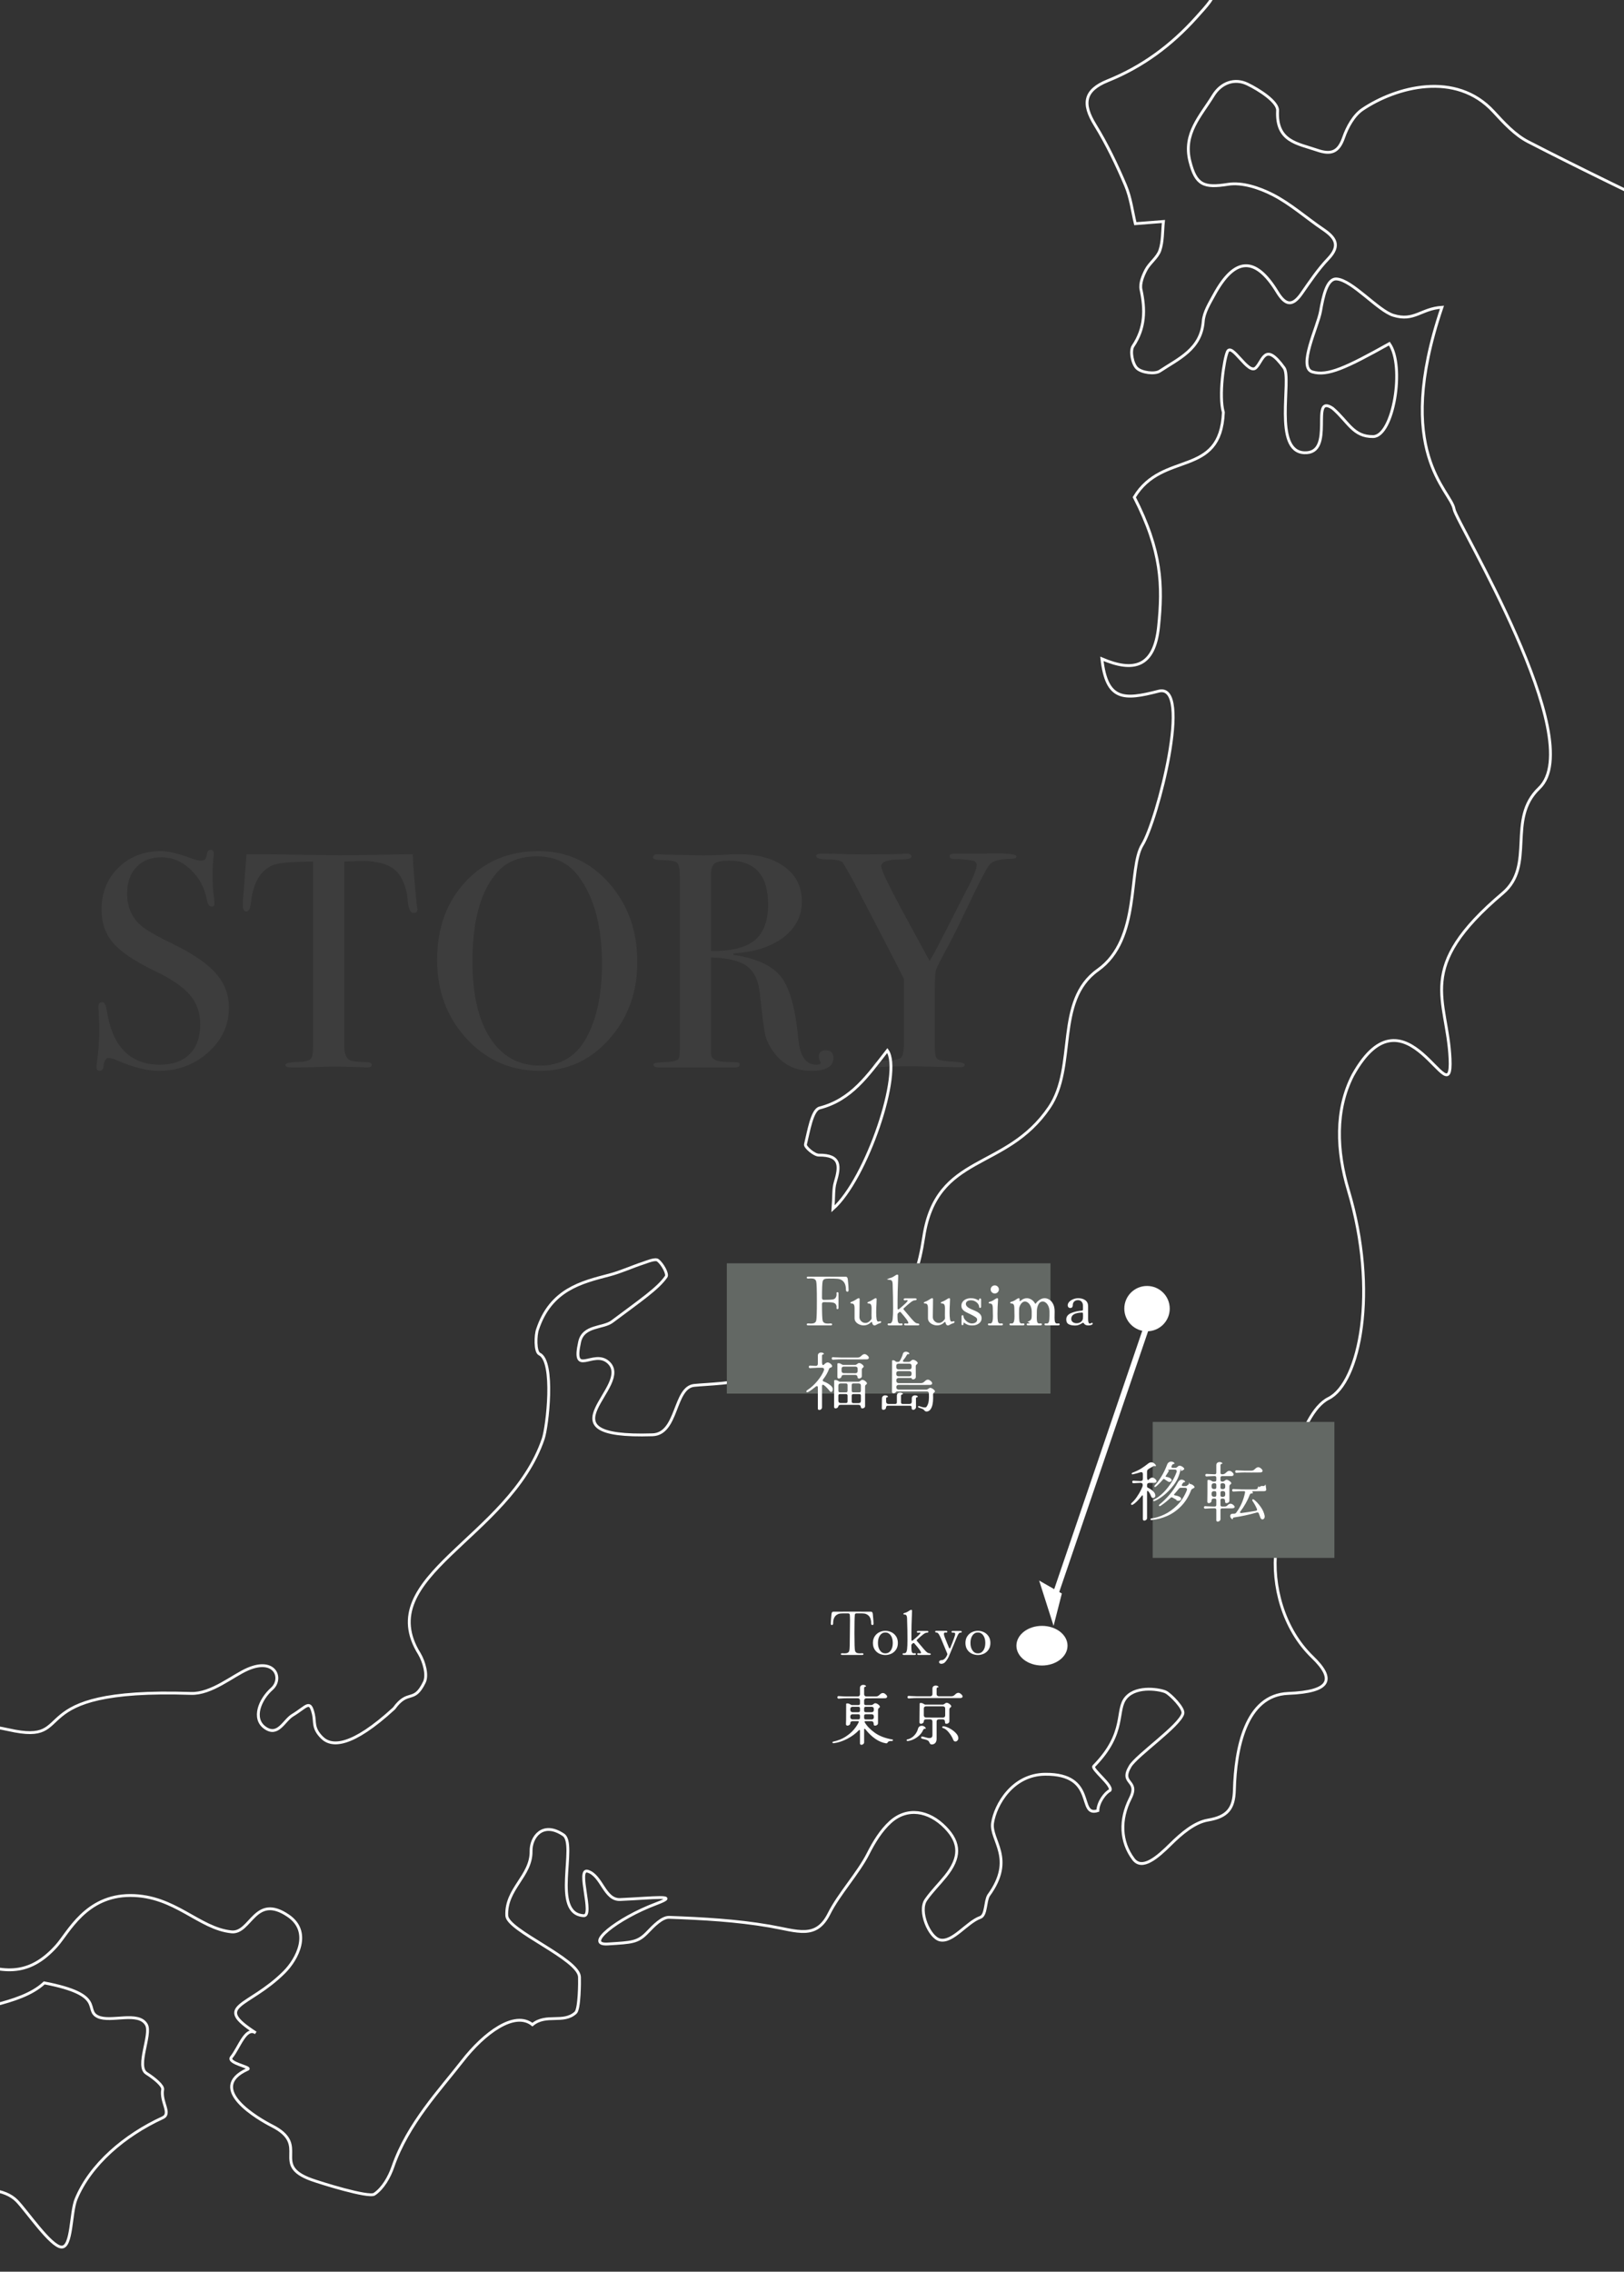 <svg width="286" height="400" viewBox="0 0 286 400" fill="none" xmlns="http://www.w3.org/2000/svg">
<rect x="0" y="0" width="286" height="400" fill="#333333" stroke="none"/>
<g clip-path="url(#clip0_1146_2586)">
<path fill-rule="evenodd" clip-rule="evenodd" d="M361.153 -9.197C355.46 -7.655 350.855 -4.751 347.469 0.205C344.932 3.919 340.646 3.444 337.215 2.642C318.65 -1.697 304.627 15.942 302.922 29.919C302.665 32.028 303.466 34.245 303.577 36.422C303.753 39.874 301.95 41.096 298.85 39.596C288.901 34.78 278.925 30.013 269.104 24.948C266.777 23.748 264.839 21.623 263.022 19.648C256.36 12.413 245.846 15.299 239.956 19.255C238.405 20.297 237.262 22.381 236.622 24.225C235.713 26.845 234.388 27.273 231.951 26.438C228.468 25.244 224.71 24.928 224.992 19.464C225.07 17.961 221.799 15.819 219.666 14.798C217.472 13.748 215.066 14.507 213.633 16.86C211.471 20.408 208.324 23.504 209.548 28.382C210.6 32.577 211.975 33.137 216.26 32.456C218.746 32.061 221.768 33.068 224.123 34.272C227.299 35.894 230.034 38.358 233.015 40.378C235.178 41.843 236.134 43.238 233.906 45.566C232.138 47.415 230.689 49.584 229.218 51.695C227.555 54.082 226.333 53.706 224.934 51.41C221.068 45.07 217.43 45.256 213.8 51.953C213.005 53.418 212.016 54.992 211.901 56.572C211.542 61.494 207.541 63.161 204.263 65.338C203.359 65.939 201.086 65.625 200.242 64.856C199.429 64.115 198.973 61.792 199.539 60.95C201.69 57.747 201.706 54.531 200.94 50.985C200.713 49.929 201.269 48.563 201.814 47.522C202.463 46.286 203.831 45.363 204.263 44.093C204.804 42.508 204.709 40.706 204.889 38.999C203.487 39.108 202.085 39.217 199.941 39.384C199.43 37.302 199.145 34.838 198.215 32.646C196.667 28.994 194.934 25.376 192.855 22.004C190.565 18.29 190.886 15.912 195.08 14.217C201.21 11.74 206.268 7.985 210.662 3.1C214.864 -1.574 214.981 -1.566 209.675 -5.458C212.635 -6.854 213.464 -8.958 212.64 -12.107C212.448 -12.842 215.049 -15.324 216.004 -15.141C218.759 -14.611 221.505 -13.417 223.931 -11.952C227.101 -10.037 229.897 -7.513 232.993 -5.46C234.003 -4.791 235.434 -4.607 236.698 -4.491C240.789 -4.117 244.99 -6.085 246.011 -8.715C247.181 -11.729 245.419 -15.655 241.88 -18.361C240.376 -19.511 238.72 -20.734 237.796 -22.31C236.001 -25.371 237.706 -27.882 241.243 -27.86C250.792 -27.803 250.871 -27.887 252.711 -37.651C254.495 -47.12 256.204 -56.606 258.162 -66.039C259.391 -71.961 258.437 -77.552 256.42 -83.078C254.691 -87.813 255.79 -92.19 257.982 -96.457C259.137 -98.705 260.703 -99.587 262.91 -97.798C269.441 -92.507 276.92 -88.349 279.947 -79.503C284.443 -66.369 294.812 -58.24 306.077 -51.016C313.684 -46.137 321.715 -42.645 330.732 -41.353C334.258 -40.847 337.007 -40.834 337.364 -45.233C337.785 -45.233 338.154 -45.34 338.264 -45.217C341.452 -41.657 342.402 -41.803 345.209 -46.146C347.652 -49.925 349.965 -53.82 352.765 -57.323C353.728 -58.528 355.987 -58.703 357.655 -59.349C357.661 -57.676 358.054 -55.893 357.607 -54.352C355.325 -46.474 352.666 -38.702 350.496 -30.796C349.802 -28.265 349.936 -25.414 350.164 -22.749C350.542 -18.355 352.942 -17.266 356.816 -19.464C357.917 -20.088 358.967 -20.799 360.944 -21.079C360.15 -18.57 359.357 -16.06 358.556 -13.529C363.242 -11.082 363.466 -18.481 368 -17.332C366.694 -13.592 365.238 -10.303 361.153 -9.197ZM193.341 170.806C201.008 165.362 198.582 152.933 201.184 148.746C203.786 144.56 210.131 120.13 204.036 121.706C197.899 123.293 194.882 123.394 194.054 116.013C199.628 118.39 203.299 117.521 204.036 110.32C204.773 103.12 204.627 97.05 199.758 87.549C204.75 79.281 214.964 84.227 215.443 72.606C214.599 69.764 215.55 63.267 216.156 61.932C216.934 60.222 219.801 66.031 221.147 64.778C222.464 63.552 222.719 60.039 226.138 64.778C227.527 66.704 224.132 79.488 229.703 79.722C235.274 79.956 230.526 69.098 234.693 71.894C237.467 74.275 238.283 76.919 241.823 76.875C245.385 76.831 247.463 64.457 244.675 60.509C237.014 64.797 233.782 66.268 231.129 65.49C228.475 64.711 232.091 57.482 232.555 54.816C233.024 52.115 233.7 48.984 235.406 49.123C238.163 49.347 242.685 54.701 245.388 55.528C249.071 56.653 250.24 54.344 253.943 54.104C245.248 79.764 255.573 86.355 256.082 89.684C256.419 91.883 279.914 130.364 271.055 138.784C265.287 144.265 270.446 152.378 264.638 157.285C248.983 170.511 254.895 175.743 255.369 186.461C255.844 197.178 247.647 172.413 238.258 189.307C235.089 195.427 235.391 202.682 237.446 209.549C242.821 227.507 239.409 243.526 233.98 246.234C228.552 248.943 225.699 264.085 224.709 272.753C223.979 279.145 225.98 286.812 231.129 291.776C235.185 295.688 234.413 297.886 226.851 298.181C219.33 298.474 217.581 307.946 217.385 315.198C217.299 318.394 216.223 319.902 212.723 320.487C210.35 320.884 208.01 322.904 206.175 324.72C203.876 326.995 201.145 329.416 199.597 327.347C197.306 324.285 197.169 320.395 199.045 316.682C200.753 313.303 197.078 314.251 199.045 310.989C200.207 309.064 207.731 303.883 208.314 301.739C208.567 300.809 206.171 298.393 205.331 297.95C204.522 297.524 200.281 296.684 198.332 298.892C196.384 301.101 198.506 305.024 192.629 310.989C192.133 311.492 196.057 314.414 195.48 315.259C194.63 315.66 193.374 317.357 193.341 318.817C189.623 320.029 193.339 312.337 184.073 312.413C178.264 312.46 175.289 317.853 174.804 320.952C174.32 324.051 178.88 327.217 174.091 333.76C173.458 334.829 173.714 337.234 172.629 337.624C170.256 338.48 167.777 342.084 165.536 341.588C163.689 341.179 161.669 336.531 163.062 334.521C164.084 333.048 165.388 331.772 166.518 330.37C169.161 327.089 169.139 324.518 166.49 321.797C163.535 318.762 159.735 318.187 156.821 320.81C155.163 322.301 153.907 324.376 152.884 326.396C151.143 329.837 147.726 333.511 146.004 336.963C143.713 341.551 140.48 340.004 135.496 339.146C129.693 338.148 123.75 337.821 117.854 337.607C116.609 337.562 115.117 339.094 114.062 340.204C112.314 342.043 111.329 342.024 107.073 342.299C102.816 342.574 108.503 337.858 115.628 335.184C119.989 333.547 115.083 334.219 109.212 334.472C106.438 334.592 106.01 330.247 103.508 329.491C101.465 328.875 104.638 337.422 102.795 337.318C96.988 336.992 101.686 324.739 99.23 323.086C95.529 320.597 93.483 323.53 93.526 325.933C93.606 330.346 89.02 332.564 89.249 337.318C89.374 339.933 101.919 344.93 102.051 348.106C102.087 348.956 102.059 353.765 101.369 354.397C99.2 356.38 96.194 354.48 93.763 356.501C90.64 354.002 85.27 357.951 81.406 362.936C77.543 367.92 71.812 373.94 69.196 381.525C68.572 383.333 67.441 385.334 65.934 386.346C64.908 387.034 56.294 384.328 54.815 383.789C47.559 381.149 54.731 377.787 47.897 374.321C45.669 373.191 36.104 367.732 43.619 364.359C44.445 363.988 39.887 363.294 40.767 362.224C42.138 360.557 43.25 356.794 45.045 357.955C37.343 352.98 43.659 353.629 50.036 347.281C52.363 344.964 54.897 340.138 50.749 337.318C44.855 333.313 44.199 340.509 40.767 340.165C35.013 339.587 30.799 333.753 22.943 333.76C15.087 333.767 12.068 340.269 9.968 342.614C5.592 347.499 1.346 347.762 -4.817 345.416C-9.397 343.671 -3.141 348.837 -14.131 348.704C-25.122 348.571 -37.258 358.384 -41.224 355.82C-45.19 353.256 -45.537 351.45 -48.592 350.873C-53.127 350.017 -55.404 353.721 -53.554 358.056C-52.542 360.425 -49.832 362.914 -52.538 365.342C-55.028 367.576 -58.202 369.112 -61.245 370.614C-61.689 370.832 -63.27 369.284 -63.995 368.309C-65.955 365.672 -67.262 362.29 -69.742 360.386C-71.683 358.895 -74.976 359.023 -77.699 358.764C-78.374 358.7 -79.509 359.778 -79.856 360.579C-81.416 364.178 -84.526 365.569 -88.206 363.974C-91.24 362.658 -87.799 351.957 -91.206 350.379C-90.773 348.516 -90.747 346.444 -89.807 344.94C-88.963 343.589 -87.239 342.401 -85.676 341.977C-83.742 341.452 -81.496 342.122 -79.524 341.668C-77.204 341.134 -74.206 340.572 -72.959 338.926C-69.646 334.551 -66.371 337.151 -60.372 329.089C-54.374 321.027 -46.054 314.096 -40.511 313.124C-34.953 312.15 -45.282 308.154 -40.511 307.431C-34.128 306.465 -22.042 300.101 -16.983 300.315C-12.319 300.513 -23.303 304.056 -20.548 305.297C-13.383 308.522 -11.495 301.663 1.554 304.585C14.289 307.437 2.733 297.138 33.637 298.181C37.246 298.302 40.964 295.058 43.619 293.911C48.48 291.811 49.881 295.591 47.864 297.384C45.801 299.219 44.369 302.592 46.67 304.227C48.971 305.862 50.004 302.934 51.519 302.023C54.048 300.503 54.562 299.146 55.195 301.832C55.529 303.247 55.021 304.279 56.706 305.957C58.391 307.636 61.929 307.664 69.386 300.826C71.911 297.332 72.853 300.069 74.733 296.204C75.342 294.952 74.688 292.627 73.866 291.227C65.339 277.569 89.716 270.856 95.665 253.35C96.398 251.195 97.73 239.703 94.998 238.412C94.211 238.04 94.296 235.051 94.674 234.056C96.997 227.076 102.369 225.793 107.32 224.499C109.322 223.975 111.225 223.086 113.197 222.435C114.088 222.141 115.412 221.561 115.877 221.934C116.672 222.569 117.637 224.321 117.321 224.784C115.902 226.864 112.808 228.958 107.786 232.714C106.197 233.903 102.737 233.35 102.082 236.272C100.667 242.584 104.484 237.601 107.073 239.83C111.886 243.975 94.153 253.306 114.915 252.639C119.387 252.495 118.66 244.32 122.243 243.946C124.412 243.72 130.038 243.608 132.076 242.526C133.203 241.928 134.078 240.725 135.246 240.36C139.654 238.98 141.205 234.264 142.953 229.859C143.879 227.526 145.972 226.514 147.776 229.577C149.26 232.097 151.553 231.663 153.57 230.751C158.353 228.59 161.056 228.434 162.684 217.771C164.948 202.945 177.092 206.325 184.786 195C189.673 187.806 185.675 176.25 193.341 170.806ZM146.699 212.849C146.865 210.626 146.744 209.333 147.092 208.178C147.921 205.425 148.159 203.352 144.203 203.395C143.379 203.404 141.736 201.959 141.845 201.52C142.411 199.225 143.003 195.44 144.346 195.093C149.966 193.642 152.842 189.341 156.269 184.976C158.963 188.798 152.621 207.587 146.699 212.849ZM-83.885 382.495C-82.465 382.131 -80.716 383.017 -79.124 383.355C-77.079 383.789 -75.039 384.251 -72.373 384.838C-72.373 385.431 -72.407 387.043 -72.365 388.653C-72.258 392.828 -70.741 393.82 -66.655 392.606C-65.646 392.306 -64.505 392.445 -63.425 392.382C-63.505 393.467 -63.541 394.557 -63.677 395.635C-63.913 397.515 -64.21 399.387 -64.574 401.9C-62.507 401.255 -61.444 400.924 -59.634 400.359C-61.747 406.699 -60.321 413.33 -66.676 418.076C-73.744 423.356 -76.482 431.431 -76.805 440.182C-76.928 443.528 -76.861 446.882 -76.84 450.231C-76.814 454.286 -79.1 456.99 -81.474 460.102C-85.351 465.185 -90.607 468.509 -95.089 472.776C-95.858 473.508 -96.197 474.691 -96.814 475.811C-97.995 475.698 -99.237 475.578 -100.784 475.429C-100.67 474.084 -100.635 472.959 -100.471 471.852C-99.79 467.24 -98.752 462.648 -98.527 458.015C-98.44 456.212 -99.912 454.121 -101.185 452.579C-101.643 452.024 -103.595 452.694 -105.14 453.408C-101.211 454.972 -102.289 457.404 -103 459.899C-104.055 463.595 -104.808 467.379 -105.887 471.069C-106.291 472.451 -107.248 473.674 -107.953 474.97C-109.132 473.919 -110.779 473.086 -111.394 471.772C-112.749 468.877 -113.444 465.683 -114.672 462.719C-115.622 460.427 -117.049 458.338 -118.12 456.09C-119.122 453.984 -120.331 451.834 -120.581 449.606C-120.652 448.977 -117.677 448.008 -116.556 447.431C-115.288 443.719 -115.13 439.134 -112.841 437.481C-109.014 434.72 -107.291 430.904 -104.808 427.434C-104.398 426.862 -104.285 426.081 -103.834 424.848C-105.376 424.96 -106.482 425.183 -107.556 425.078C-108.603 424.976 -110.14 424.829 -110.508 424.172C-110.934 423.412 -110.71 421.67 -110.08 421.059C-108.196 419.231 -105.913 417.819 -103.915 416.097C-102.981 415.292 -101.622 414.033 -101.755 413.181C-101.921 412.113 -103.408 411.238 -104.362 410.318C-104.512 410.173 -104.863 410.253 -105.113 410.192C-106.984 409.736 -108.854 409.27 -110.724 408.807C-109.544 407.247 -108.364 405.687 -106.738 403.538C-110.021 402.102 -113.305 400.665 -117.893 398.658C-114.644 404.582 -118.324 408.11 -120.779 411.784C-119.996 412.267 -119.772 412.527 -119.571 412.511C-111.839 411.889 -112.305 415.611 -114.714 421.214C-115.858 423.874 -116.515 426.612 -120.615 426.692C-122.186 426.721 -123.702 429.594 -125.595 431.531C-128.236 430.782 -127.13 428.494 -126.514 426.549C-125.173 422.316 -123.688 418.128 -122.262 413.921C-122.607 413.621 -122.952 413.321 -123.298 413.02C-124.384 413.97 -125.64 414.789 -126.514 415.905C-127.507 417.173 -128.158 418.705 -129.056 420.298C-132.254 417.674 -133.151 415.251 -130.572 411.965C-128.808 409.719 -128.891 407.481 -131.95 406.024C-136.611 403.804 -135.834 398.972 -136.98 395.091C-137.108 394.657 -136.599 393.708 -136.144 393.483C-131.928 391.394 -127.816 388.915 -123.369 387.509C-115.578 385.046 -109.137 381.328 -105.274 373.758C-103.659 370.592 -101.686 370.652 -99.209 373.306C-98.512 374.054 -97.972 374.944 -97.312 375.728C-93.816 379.883 -90.482 384.188 -83.885 382.495ZM-42.65 380.014C-38.412 378.932 -33.591 360.676 -30.529 360.801C-27.468 360.926 -26.839 370.61 -19.909 367.432C-12.98 364.253 -13.103 367.582 -8.428 364.359C-3.752 361.136 -11.276 358.457 -8.428 355.82C-5.579 353.183 3.372 353.282 7.796 349.15C18.784 351.263 14.707 353.903 17.239 355.108C19.492 356.181 24.436 354.051 25.795 356.531C26.724 358.228 23.886 363.865 25.795 365.07C27.114 365.904 28.768 367.244 28.647 367.917C28.247 370.143 30.255 372.159 28.647 372.898C21.95 375.976 15.915 381.103 13.389 387.234C12.42 389.588 12.714 395.774 10.822 395.669C8.931 395.564 4.745 389.363 2.97 387.538C-1.303 383.148 -13.679 386.867 -18.409 390.688C-25.248 396.212 -12.475 392.029 -28.902 409.467C-31.167 411.872 -31.212 415.091 -36.7 412.522C-40.959 410.528 -47.239 403.033 -47.641 398.515C-47.82 396.496 -43.898 398.4 -44.076 396.381C-44.67 389.66 -49.4 392.707 -48.353 388.553C-47.308 384.399 -46.252 380.934 -42.65 380.014Z" stroke="white" stroke-width="0.5"/>
<path opacity="0.051" fill-rule="evenodd" clip-rule="evenodd" d="M178.056 151.215C176.021 151.252 174.762 151.597 174.282 152.252C173.838 152.651 172.246 155.741 169.508 161.521C168.287 164.076 167.139 166.323 166.066 168.265C165.325 169.601 164.901 170.511 164.79 170.999C164.679 171.486 164.623 172.541 164.623 174.164V184.391C164.623 185.581 164.78 186.286 165.095 186.501C165.409 186.718 166.511 186.88 168.398 186.988C169.397 187.057 169.897 187.226 169.897 187.498C169.897 187.77 169.637 187.906 169.119 187.906H168.453L160.682 187.744C158.498 187.744 156.704 187.78 155.298 187.852C155.076 187.888 154.816 187.906 154.521 187.906C154.002 187.906 153.744 187.736 153.744 187.395C153.744 187.054 154.168 186.865 155.02 186.827C157.055 186.755 158.258 186.576 158.628 186.289C158.997 186.002 159.183 185.142 159.183 183.709V172.366C158.813 171.576 157.74 169.471 155.964 166.053L150.413 155.37C149.858 154.327 149.192 153.158 148.415 151.863C148.007 151.504 147.128 151.323 145.778 151.323C144.427 151.323 143.752 151.126 143.752 150.73C143.752 150.442 144.049 150.298 144.64 150.298C145.417 150.298 146.972 150.334 149.303 150.406C150.635 150.442 151.597 150.46 152.189 150.46L158.628 150.379C158.886 150.325 159.183 150.298 159.516 150.298C160.183 150.298 160.516 150.479 160.516 150.841C160.516 151.167 159.886 151.329 158.628 151.329C156.333 151.329 155.187 151.727 155.187 152.523C155.187 153.138 156.351 155.617 158.679 159.959L163.721 169.237C164.642 167.629 165.693 165.646 166.872 163.288L170.148 156.868C171.387 154.551 172.006 153.031 172.006 152.307C172.006 151.837 171.691 151.565 171.062 151.493C169.766 151.312 168.897 151.24 168.453 151.275C167.639 151.312 167.232 151.131 167.232 150.732C167.232 150.443 167.583 150.298 168.287 150.298H171.506H173.338C177.113 150.19 179 150.36 179 150.807C179 151.079 178.685 151.215 178.056 151.215ZM144.54 187.15C144.54 187.115 144.521 187.079 144.485 187.042C144.299 186.647 144.207 186.323 144.207 186.071C144.207 185.316 144.614 184.938 145.428 184.938C146.317 184.938 146.761 185.389 146.761 186.287C146.761 187.798 145.465 188.553 142.875 188.553C139.989 188.553 137.731 187.385 136.103 185.046C135.399 184.04 134.946 183.068 134.743 182.132C134.539 181.197 134.234 178.823 133.827 175.01C133.605 172.709 132.846 171.081 131.551 170.127C130.256 169.175 128.146 168.662 125.223 168.589V185.586C125.223 186.306 125.815 186.755 127 186.934C127.333 186.971 128.183 187.007 129.553 187.042C130.034 187.042 130.275 187.187 130.275 187.474C130.275 187.798 129.96 187.96 129.331 187.96H128.665C128.332 187.96 126.722 187.96 123.836 187.96C123.28 187.96 122.337 187.96 121.005 187.96C119.709 187.96 118.858 187.96 118.451 187.96H116.286C115.472 187.96 115.065 187.798 115.065 187.474C115.065 187.223 115.601 187.079 116.675 187.042C118.414 187.007 119.357 186.791 119.506 186.395C119.653 186.215 119.728 185.514 119.728 184.291V154.506C119.728 153.069 119.57 152.205 119.256 151.917C118.941 151.629 117.988 151.467 116.397 151.431C115.472 151.431 115.01 151.269 115.01 150.945C115.01 150.587 115.305 150.406 115.898 150.406C116.009 150.406 116.175 150.425 116.397 150.46L123.78 150.622C124.52 150.622 125.556 150.598 126.889 150.55C128.368 150.454 129.404 150.406 129.997 150.406C133.439 150.406 136.167 151.153 138.185 152.645C140.201 154.138 141.21 156.162 141.21 158.715C141.21 161.234 140.173 163.311 138.101 164.947C136.028 166.585 133.216 167.546 129.664 167.834C129.331 167.87 129.145 167.924 129.109 167.997C129.109 168.141 129.293 168.212 129.664 168.212C133.55 168.862 136.223 170.188 137.685 172.189C139.146 174.192 140.118 177.808 140.599 183.038C140.895 185.996 141.931 187.474 143.708 187.474C144.263 187.474 144.54 187.366 144.54 187.15ZM132.911 165.568C134.483 164.273 135.27 162.168 135.27 159.255C135.27 154.111 132.976 151.539 128.387 151.539C127.166 151.539 126.333 151.701 125.889 152.024C125.445 152.348 125.223 152.924 125.223 153.751V167.456C128.776 167.493 131.338 166.863 132.911 165.568ZM95.078 188.553C89.971 188.553 85.677 186.674 82.2 182.915C78.721 179.157 76.982 174.524 76.982 169.021C76.982 163.409 78.655 158.815 82.005 155.235C85.354 151.656 89.638 149.866 94.855 149.866C99.776 149.866 103.903 151.737 107.234 155.478C110.564 159.22 112.23 163.86 112.23 169.399C112.23 174.759 110.573 179.291 107.262 182.996C103.949 186.701 99.887 188.553 95.078 188.553ZM101.85 154.247C100.109 151.939 97.686 150.783 94.578 150.783C91.617 150.783 89.323 151.668 87.695 153.435C84.697 156.683 83.199 161.968 83.199 169.291C83.199 175.099 84.244 179.61 86.335 182.82C88.425 186.031 91.358 187.636 95.133 187.636C98.648 187.636 101.294 186.121 103.071 183.09C105.032 179.736 106.013 175.262 106.013 169.67C106.013 163.068 104.625 157.927 101.85 154.247ZM72.841 160.765C72.397 160.765 72.082 160.299 71.897 159.363C71.823 158.715 71.749 158.068 71.675 157.42C71.415 156.125 70.99 155.029 70.398 154.129C69.621 152.942 68.344 152.186 66.568 151.863C65.421 151.647 64.496 151.558 63.793 151.593C62.053 151.641 60.998 151.677 60.629 151.701V184.287C60.629 185.584 60.98 186.394 61.684 186.718C62.053 186.898 63.089 187.007 64.792 187.042C65.236 187.076 65.458 187.23 65.458 187.501C65.458 187.807 65.162 187.96 64.57 187.96C64.273 187.96 64.015 187.941 63.793 187.906C61.572 187.834 59.999 187.798 59.075 187.798C57.853 187.798 56.706 187.825 55.633 187.879C54.559 187.933 53.191 187.96 51.525 187.96C50.674 187.96 50.249 187.816 50.249 187.527C50.249 187.203 51.044 187.023 52.636 186.987C53.782 186.987 54.523 186.753 54.856 186.285C55.041 185.996 55.133 185.258 55.133 184.069V151.701C51.47 151.737 49.194 151.917 48.306 152.24C45.975 153.069 44.605 155.281 44.198 158.877C44.087 159.956 43.828 160.496 43.421 160.496C42.977 160.496 42.755 160.118 42.755 159.363C42.755 158.967 42.773 158.572 42.811 158.176L42.922 156.935C43.033 155.281 43.199 153.104 43.421 150.406H45.919L57.243 150.568C58.575 150.604 60.647 150.604 63.46 150.568L72.674 150.406C72.748 152.421 72.988 155.406 73.396 159.363C73.396 159.471 73.414 159.605 73.451 159.767C73.488 159.929 73.507 160.029 73.507 160.064C73.507 160.532 73.285 160.765 72.841 160.765ZM27.935 188.553C25.937 188.553 23.55 187.96 20.775 186.773C20.034 186.449 19.479 186.287 19.109 186.287C18.665 186.287 18.388 186.785 18.277 187.376C18.239 188.295 17.999 188.553 17.555 188.553C17.185 188.553 17 188.337 17 187.906C17 187.618 17.018 187.403 17.055 187.258C17.351 185.065 17.5 183.032 17.5 181.161C17.5 180.802 17.462 179.795 17.389 178.139C17.351 177.924 17.333 177.636 17.333 177.276C17.333 176.737 17.555 176.467 17.999 176.467C18.368 176.467 18.628 176.903 18.776 177.774C19.738 184.241 22.864 187.474 28.157 187.474C30.414 187.474 32.162 186.854 33.403 185.612C34.642 184.371 35.262 182.618 35.262 180.352C35.262 178.338 34.66 176.621 33.458 175.199C32.255 173.778 30.192 172.366 27.269 170.963C23.753 169.273 21.31 167.637 19.942 166.053C18.572 164.471 17.888 162.511 17.888 160.172C17.888 157.187 18.878 154.722 20.858 152.78C22.837 150.837 25.344 149.866 28.379 149.866C29.637 149.866 31.377 150.28 33.597 151.107C34.374 151.396 34.947 151.539 35.318 151.539C35.724 151.539 35.992 151.467 36.123 151.323C36.252 151.18 36.373 150.802 36.483 150.19C36.557 149.831 36.761 149.65 37.094 149.65C37.463 149.65 37.649 149.866 37.649 150.298C37.649 150.587 37.63 150.802 37.594 150.945C37.483 151.809 37.427 152.853 37.427 154.075C37.427 155.801 37.519 157.169 37.705 158.176L37.76 159.039C37.796 159.435 37.63 159.632 37.261 159.632C36.853 159.632 36.575 159.22 36.428 158.391C36.02 156.27 35.058 154.498 33.542 153.077C32.023 151.656 30.322 150.945 28.435 150.945C26.584 150.945 25.113 151.521 24.022 152.672C22.93 153.824 22.384 155.389 22.384 157.366C22.384 159.669 23.18 161.521 24.771 162.924C25.659 163.716 27.583 164.831 30.544 166.269C34.022 167.961 36.52 169.678 38.038 171.422C39.554 173.167 40.314 175.154 40.314 177.384C40.314 180.479 39.101 183.113 36.678 185.289C34.254 187.466 31.339 188.553 27.935 188.553Z" fill="white"/>
<rect x="128" y="222.444" width="57" height="22.943" fill="#636864"/>
<rect x="203" y="250.374" width="32" height="23.94" fill="#636864"/>
<path fill-rule="evenodd" clip-rule="evenodd" d="M222.897 262.49C222.828 262.543 222.728 262.569 222.599 262.569L220.649 262.58C220.58 262.58 220.545 262.595 220.545 262.625C220.545 262.647 220.557 262.678 220.58 262.715C220.618 262.774 220.637 262.827 220.637 262.872C220.637 262.939 220.595 262.969 220.511 262.962C220.312 262.931 220.178 263.003 220.109 263.175C219.918 263.676 219.677 264.185 219.387 264.701C219.096 265.217 218.787 265.688 218.458 266.114C218.404 266.174 218.377 266.234 218.377 266.294C218.377 266.339 218.4 266.373 218.446 266.395C218.492 266.417 218.553 266.425 218.63 266.417C219.387 266.32 220.228 266.189 221.153 266.025C221.306 266.002 221.383 265.931 221.383 265.811C221.383 265.767 221.371 265.722 221.348 265.677C221.127 265.175 220.878 264.727 220.603 264.33C220.557 264.263 220.534 264.199 220.534 264.14C220.534 264.042 220.576 263.994 220.66 263.994C220.706 263.994 220.763 264.016 220.832 264.061C221.214 264.345 221.597 264.751 221.979 265.279C222.361 265.806 222.606 266.342 222.713 266.889C222.721 266.926 222.725 266.975 222.725 267.035C222.725 267.184 222.685 267.305 222.604 267.399C222.524 267.492 222.43 267.539 222.323 267.539C222.247 267.539 222.176 267.511 222.111 267.455C222.046 267.399 221.994 267.319 221.956 267.214C221.857 266.952 221.769 266.713 221.692 266.496C221.631 266.369 221.547 266.305 221.44 266.305C221.425 266.305 221.386 266.313 221.325 266.328C219.98 266.709 218.653 266.997 217.345 267.192C217.261 267.206 217.202 267.225 217.167 267.248C217.133 267.27 217.119 267.311 217.127 267.371V267.405C217.127 267.472 217.101 267.506 217.047 267.506C217.009 267.506 216.966 267.487 216.921 267.45C216.829 267.382 216.76 267.3 216.714 267.203C216.668 267.105 216.645 267.012 216.645 266.922C216.645 266.81 216.683 266.718 216.76 266.647C216.837 266.577 216.943 266.541 217.081 266.541C217.204 266.541 217.296 266.537 217.356 266.53C217.502 266.53 217.617 266.473 217.701 266.361C218.473 265.337 218.997 264.136 219.272 262.76C219.257 262.633 219.211 262.569 219.134 262.569H218.618C218.312 262.569 217.941 262.584 217.506 262.614L217.23 262.636C217.154 262.644 217.095 262.623 217.052 262.574C217.01 262.526 216.989 262.471 216.989 262.412C216.989 262.344 217.01 262.288 217.052 262.243C217.095 262.199 217.154 262.18 217.23 262.187L217.506 262.21C217.987 262.24 218.358 262.255 218.618 262.255H221.027C221.18 262.255 221.308 262.223 221.411 262.159C221.515 262.095 221.624 261.377 221.738 261.896C221.907 261.731 222.074 261.649 222.243 261.649C222.449 261.649 222.659 261.769 222.874 261.377C222.958 262.105 223 262.199 223 262.288C223 262.37 222.966 262.438 222.897 262.49ZM221.945 259.27L220.373 259.281L219.157 259.27C218.851 259.27 218.481 259.285 218.045 259.315L217.769 259.337C217.693 259.345 217.634 259.324 217.592 259.276C217.549 259.227 217.529 259.173 217.529 259.113C217.529 259.046 217.549 258.99 217.592 258.945C217.634 258.9 217.693 258.881 217.769 258.889L218.045 258.911C218.526 258.941 218.897 258.956 219.157 258.956H220.373C220.526 258.956 220.654 258.924 220.757 258.86C220.861 258.797 220.97 258.709 221.084 258.597C221.253 258.432 221.425 258.35 221.601 258.35C221.7 258.35 221.799 258.38 221.899 258.44C222.014 258.515 222.12 258.605 222.22 258.709C222.304 258.806 222.346 258.9 222.346 258.99C222.346 259.072 222.312 259.139 222.243 259.191C222.174 259.244 222.074 259.27 221.945 259.27ZM216.852 259.91L215.223 259.921C215.031 259.921 214.936 260.014 214.936 260.201V260.594C214.936 260.781 215.031 260.875 215.223 260.875H215.326C215.395 260.875 215.462 260.858 215.527 260.824C215.592 260.79 215.651 260.751 215.705 260.706C215.751 260.669 215.8 260.633 215.854 260.6C215.908 260.566 215.961 260.549 216.014 260.549C216.098 260.549 216.207 260.586 216.341 260.661C216.475 260.736 216.591 260.822 216.691 260.919C216.791 261.017 216.84 261.095 216.84 261.155C216.84 261.208 216.829 261.247 216.806 261.273C216.783 261.299 216.748 261.331 216.703 261.368C216.642 261.413 216.594 261.461 216.559 261.514C216.525 261.567 216.508 261.645 216.508 261.75V264.218C216.508 264.361 216.454 264.473 216.347 264.555C216.24 264.637 216.121 264.678 215.991 264.678C215.885 264.678 215.816 264.642 215.785 264.572C215.754 264.501 215.739 264.39 215.739 264.241C215.739 264.128 215.705 264.039 215.636 263.971C215.567 263.904 215.467 263.87 215.338 263.87H215.223C215.031 263.87 214.936 263.964 214.936 264.151V264.992C214.936 265.18 215.031 265.273 215.223 265.273H215.613C215.773 265.273 215.89 265.254 215.963 265.217C216.035 265.18 216.118 265.116 216.209 265.026C216.378 264.861 216.546 264.779 216.714 264.779C216.921 264.779 217.131 264.899 217.345 265.138C217.406 265.206 217.437 265.273 217.437 265.34C217.437 265.415 217.394 265.475 217.311 265.52C217.227 265.565 217.108 265.587 216.955 265.587L215.223 265.598C215.031 265.598 214.936 265.692 214.936 265.879V267.472C214.936 267.607 214.885 267.717 214.781 267.803C214.678 267.889 214.569 267.932 214.454 267.932C214.378 267.932 214.315 267.908 214.265 267.859C214.216 267.81 214.194 267.741 214.202 267.652V265.868C214.202 265.68 214.107 265.587 213.915 265.587H213.651C213.345 265.587 212.975 265.602 212.539 265.632L212.263 265.654C212.187 265.662 212.128 265.641 212.086 265.593C212.043 265.544 212.023 265.49 212.023 265.43C212.023 265.363 212.043 265.307 212.086 265.262C212.128 265.217 212.187 265.198 212.263 265.206L212.539 265.228C213.021 265.258 213.391 265.273 213.651 265.273H213.915C214.107 265.273 214.202 265.18 214.202 264.992V264.151C214.202 263.964 214.107 263.87 213.915 263.87H213.766C213.506 263.87 213.376 263.968 213.376 264.162C213.376 264.334 213.327 264.463 213.227 264.549C213.127 264.635 213.013 264.678 212.883 264.678C212.806 264.678 212.743 264.656 212.694 264.611C212.644 264.566 212.619 264.506 212.619 264.431V264.196C212.634 263.732 212.642 262.569 212.642 260.706C212.642 260.624 212.699 260.583 212.814 260.583C212.952 260.583 213.064 260.602 213.152 260.639C213.241 260.676 213.33 260.725 213.422 260.785C213.514 260.844 213.579 260.875 213.617 260.875H213.915C214.107 260.875 214.202 260.781 214.202 260.594V260.19C214.202 260.003 214.102 259.91 213.904 259.91C213.522 259.917 213.15 259.932 212.791 259.954L212.504 259.977C212.428 259.985 212.369 259.964 212.327 259.915C212.284 259.867 212.263 259.812 212.263 259.752C212.263 259.685 212.284 259.629 212.327 259.584C212.369 259.539 212.428 259.52 212.504 259.528L212.894 259.551C213.216 259.573 213.556 259.588 213.915 259.595C214.107 259.595 214.202 259.502 214.202 259.315V258.002C214.202 257.815 214.257 257.675 214.368 257.581C214.479 257.488 214.619 257.441 214.787 257.441C214.925 257.441 215.039 257.467 215.131 257.52C215.223 257.572 215.269 257.624 215.269 257.677C215.269 257.736 215.208 257.77 215.085 257.778C215.039 257.785 215.003 257.811 214.976 257.856C214.95 257.901 214.936 257.95 214.936 258.002V259.315C214.936 259.502 215.031 259.595 215.223 259.595H215.28C215.433 259.595 215.561 259.564 215.665 259.5C215.768 259.436 215.877 259.349 215.991 259.236C216.16 259.072 216.328 258.99 216.496 258.99C216.703 258.99 216.913 259.109 217.127 259.349C217.211 259.446 217.253 259.539 217.253 259.629C217.253 259.711 217.219 259.778 217.15 259.831C217.081 259.884 216.981 259.91 216.852 259.91ZM214.936 263.287C214.936 263.474 215.031 263.567 215.223 263.567H215.372C215.502 263.567 215.601 263.532 215.67 263.461C215.739 263.39 215.773 263.295 215.773 263.175V262.95C215.773 262.823 215.743 262.726 215.682 262.659C215.621 262.591 215.536 262.558 215.429 262.558H215.223C215.031 262.558 214.936 262.651 214.936 262.838V263.287ZM214.936 261.918C214.936 262.105 215.031 262.199 215.223 262.199H215.383C215.506 262.199 215.601 262.165 215.67 262.098C215.739 262.03 215.773 261.933 215.773 261.806V261.57C215.773 261.443 215.739 261.346 215.67 261.278C215.601 261.211 215.502 261.177 215.372 261.177H215.223C215.031 261.177 214.936 261.271 214.936 261.458V261.918ZM214.202 261.458C214.202 261.271 214.107 261.177 213.915 261.177H213.778C213.655 261.177 213.558 261.211 213.485 261.278C213.413 261.346 213.376 261.443 213.376 261.57V261.795C213.376 261.922 213.411 262.019 213.479 262.086C213.548 262.154 213.644 262.187 213.766 262.187H213.915C214.107 262.187 214.202 262.094 214.202 261.907V261.458ZM214.202 262.849C214.202 262.662 214.107 262.569 213.915 262.569H213.766C213.644 262.569 213.548 262.602 213.479 262.67C213.411 262.737 213.376 262.835 213.376 262.962V263.163C213.376 263.283 213.413 263.379 213.485 263.45C213.558 263.52 213.655 263.556 213.778 263.556H213.915C214.107 263.556 214.202 263.463 214.202 263.276V262.849ZM210.149 262.064C210.05 262.109 209.968 262.156 209.903 262.204C209.838 262.253 209.79 262.322 209.759 262.412C209.323 263.534 208.735 264.471 207.993 265.222C207.252 265.974 206.435 266.544 205.544 266.934C204.653 267.322 203.737 267.562 202.797 267.652H202.774C202.728 267.652 202.688 267.638 202.653 267.612C202.619 267.586 202.602 267.554 202.602 267.517C202.602 267.479 202.621 267.445 202.659 267.416C202.698 267.386 202.747 267.367 202.808 267.36C203.504 267.277 204.25 267.049 205.045 266.675C205.841 266.302 206.596 265.759 207.31 265.049C208.026 264.338 208.589 263.466 209.002 262.434C209.033 262.344 209.048 262.285 209.048 262.255C209.048 262.165 209.016 262.095 208.951 262.047C208.886 261.999 208.796 261.974 208.681 261.974H207.947C207.802 261.974 207.687 262.03 207.603 262.142C207.32 262.501 207.052 262.816 206.8 263.085C206.77 263.115 206.754 263.149 206.754 263.186C206.754 263.246 206.796 263.283 206.88 263.298C207.171 263.343 207.412 263.407 207.603 263.489C207.878 263.616 208.016 263.758 208.016 263.915C208.016 264.013 207.97 264.095 207.878 264.162C207.786 264.229 207.683 264.263 207.568 264.263C207.477 264.263 206.748 264.237 207.316 264.185C207.125 264.05 206.831 263.878 206.433 263.668C206.41 263.654 206.375 263.646 206.33 263.646C206.277 263.646 206.231 263.665 206.192 263.702C205.626 264.241 205.026 264.723 204.391 265.149C204.33 265.187 204.276 265.206 204.23 265.206C204.192 265.206 204.16 265.194 204.133 265.172C204.106 265.149 204.093 265.124 204.093 265.093C204.093 265.034 204.143 264.959 204.242 264.869C204.77 264.457 205.32 263.923 205.894 263.264C206.467 262.606 206.98 261.858 207.431 261.02C207.607 260.699 207.821 260.538 208.073 260.538C208.257 260.538 208.44 260.609 208.624 260.751C208.677 260.796 208.704 260.841 208.704 260.886C208.704 260.923 208.691 260.951 208.664 260.97C208.637 260.989 208.597 260.994 208.543 260.987H208.532C208.456 260.987 208.376 261.051 208.291 261.177L208.188 261.335C208.15 261.387 208.13 261.443 208.13 261.503C208.13 261.615 208.211 261.671 208.371 261.671H208.83C208.945 261.663 209.071 261.593 209.209 261.458C209.255 261.413 209.305 261.374 209.358 261.34C209.412 260.675 209.465 261.29 209.518 261.29C209.641 261.29 209.769 261.323 209.903 261.391C210.037 261.458 210.148 261.537 210.235 261.626C210.323 261.716 210.367 261.791 210.367 261.851C210.367 261.903 210.35 261.943 210.316 261.969C210.281 261.994 210.226 262.027 210.149 262.064ZM208.337 258.855C208.238 258.907 208.158 258.956 208.096 259.001C208.035 259.046 207.989 259.113 207.958 258.572C207.637 260.048 207.207 260.822 206.668 261.525C206.129 262.229 205.561 262.818 204.965 263.293C204.368 263.767 203.817 264.106 203.313 264.308C203.267 264.323 203.237 264.33 203.221 264.33C203.191 264.33 203.162 264.319 203.135 264.297C203.108 264.274 203.095 264.248 203.095 264.218C203.095 264.128 203.156 264.058 203.278 264.005C203.661 263.84 204.103 263.532 204.603 263.079C205.104 262.627 205.59 262.066 206.06 261.396C206.53 260.727 206.911 260.003 207.201 259.225C207.224 259.158 207.236 259.102 207.236 259.057C207.236 258.967 207.203 258.896 207.138 258.844C207.074 258.791 206.988 258.765 206.88 258.765H206.226C206.074 258.765 205.314 258.829 205.882 258.956C205.592 259.435 205.4 259.738 205.309 259.865C205.286 259.895 205.274 259.929 205.274 259.966C205.274 260.011 205.32 260.041 205.412 260.055C205.557 260.063 205.722 260.104 205.905 260.179C206.196 260.314 206.341 260.463 206.341 260.628C206.341 260.717 206.301 260.792 206.221 260.852C206.14 260.912 206.051 260.942 205.951 260.942C205.859 260.942 205.783 260.923 205.722 260.886L205.458 260.717C205.374 260.65 205.24 260.56 205.056 260.448C205.026 260.426 204.992 260.414 204.953 260.414C204.915 260.414 204.869 260.44 204.815 260.493C204.395 261.001 203.982 261.424 203.577 261.761C203.524 261.806 203.466 261.828 203.405 261.828C203.374 261.828 203.347 261.819 203.324 261.8C203.301 261.781 203.29 261.757 203.29 261.727C203.29 261.66 203.329 261.589 203.405 261.514C203.749 261.155 204.118 260.656 204.511 260.016C204.906 259.377 205.244 258.679 205.527 257.924C205.595 257.729 205.695 257.587 205.825 257.497C205.955 257.407 206.093 257.363 206.238 257.363C206.437 257.363 206.609 257.422 206.754 257.542C206.808 257.587 206.834 257.632 206.834 257.677C206.834 257.714 206.821 257.742 206.794 257.761C206.768 257.78 206.727 257.785 206.674 257.778H206.662C206.616 257.778 206.57 257.797 206.525 257.834C206.479 257.871 206.444 257.916 206.421 257.968L206.341 258.126C206.311 258.178 206.295 258.23 206.295 258.283C206.295 258.403 206.38 258.462 206.548 258.462H207.018C207.133 258.454 207.259 258.384 207.396 258.249C207.442 258.204 207.492 258.165 207.545 258.131C207.599 258.097 207.653 258.081 207.706 258.081C207.829 258.081 207.957 258.114 208.09 258.182C208.224 258.249 208.335 258.328 208.423 258.417C208.511 258.507 208.555 258.582 208.555 258.642C208.555 258.694 208.538 258.734 208.503 258.759C208.469 258.785 208.414 258.818 208.337 258.855ZM202.074 260.515C202.12 260.613 202.17 260.639 202.223 260.594C202.277 260.557 202.342 260.501 202.418 260.426C202.587 260.261 202.755 260.179 202.923 260.179C203.129 260.179 203.34 260.299 203.554 260.538C203.638 260.635 203.68 260.729 203.68 260.818C203.68 260.9 203.645 260.966 203.577 261.015C203.508 261.063 203.409 261.091 203.278 261.099L202.407 261.11C202.285 261.11 202.187 261.144 202.114 261.211C202.042 261.278 202.005 261.376 202.005 261.503V261.75C202.005 261.832 202.051 261.899 202.143 261.952C202.526 262.139 202.841 262.352 203.089 262.591C203.338 262.83 203.462 263.085 203.462 263.354C203.462 263.474 203.422 263.571 203.341 263.646C203.261 263.721 203.168 263.758 203.06 263.758C202.9 263.758 202.793 263.683 202.739 263.534C202.647 263.295 202.567 263.111 202.498 262.984C202.43 262.857 202.338 262.726 202.223 262.591C202.177 262.539 202.136 262.513 202.097 262.513C202.036 262.513 202.005 262.565 202.005 262.67V267.293C202.005 267.427 201.954 267.537 201.85 267.624C201.747 267.709 201.638 267.753 201.523 267.753C201.447 267.753 201.384 267.728 201.334 267.68C201.285 267.631 201.264 267.562 201.271 267.472V263.433C201.271 263.343 201.248 263.298 201.202 263.298C201.164 263.298 201.122 263.328 201.076 263.388C200.442 264.188 199.917 264.704 199.505 264.936C199.451 264.966 199.398 264.981 199.344 264.981C199.298 264.981 199.26 264.966 199.229 264.936C199.199 264.906 199.183 264.872 199.183 264.835C199.183 264.768 199.222 264.701 199.298 264.633C199.596 264.379 199.897 264.033 200.198 263.595C200.501 263.158 200.751 262.735 200.95 262.328C201.149 261.92 201.248 261.649 201.248 261.514C201.248 261.237 201.115 261.099 200.847 261.099C200.472 261.114 200.143 261.133 199.86 261.155L199.631 261.166C199.555 261.174 199.495 261.153 199.453 261.105C199.411 261.056 199.39 261.001 199.39 260.942C199.39 260.875 199.411 260.818 199.453 260.774C199.495 260.729 199.555 260.71 199.631 260.717L199.929 260.74L200.87 260.785C201 260.785 201.099 260.751 201.168 260.684C201.237 260.616 201.271 260.519 201.271 260.392V259.562C201.271 259.45 201.244 259.363 201.191 259.304C201.138 259.244 201.065 259.214 200.973 259.214C200.92 259.214 200.866 259.225 200.812 259.248C200.422 259.375 199.994 259.491 199.527 259.595L199.459 259.607C199.406 259.607 199.365 259.595 199.338 259.573C199.312 259.551 199.298 259.52 199.298 259.483C199.298 259.446 199.314 259.41 199.344 259.377C199.375 259.343 199.413 259.318 199.459 259.304C200.048 259.087 200.545 258.851 200.95 258.597C201.356 258.342 201.764 258.051 202.177 257.722C202.369 257.565 202.564 257.486 202.762 257.486C203.03 257.486 203.283 257.635 203.519 257.935C203.55 257.965 203.565 258.002 203.565 258.047C203.565 258.1 203.544 258.139 203.502 258.165C203.46 258.191 203.416 258.189 203.37 258.159C203.34 258.137 203.306 258.126 203.267 258.126C203.214 258.126 203.149 258.148 203.072 258.193C202.996 258.238 202.939 258.271 202.9 258.294L202.372 258.597C202.25 258.672 202.159 258.746 202.097 258.821C202.036 258.896 202.005 258.99 202.005 259.102V260.134C202.005 260.291 202.028 260.418 202.074 260.515ZM192.186 233.3C192.018 233.359 191.844 233.388 191.663 233.388C191.284 233.388 191.022 233.262 190.876 233.009C190.841 232.951 190.794 232.921 190.734 232.921C190.682 232.921 190.635 232.939 190.592 232.972C190.17 233.258 189.762 233.401 189.366 233.401C188.841 233.401 188.441 233.317 188.166 233.148C187.89 232.98 187.761 232.686 187.779 232.265C187.804 231.777 188.108 231.418 188.688 231.185C189.269 230.954 189.886 230.818 190.54 230.775C190.661 230.758 190.721 230.692 190.721 230.573V229.929C190.721 229.619 190.639 229.374 190.476 229.197C190.312 229.021 190.101 228.932 189.843 228.932C189.559 228.932 189.336 229.014 189.172 229.178C189.009 229.342 188.927 229.551 188.927 229.803C188.927 229.98 188.884 230.111 188.798 230.195C188.712 230.279 188.605 230.321 188.475 230.321C188.364 230.321 188.263 230.279 188.172 230.195C188.082 230.111 188.037 229.988 188.037 229.828C188.037 229.619 188.125 229.418 188.301 229.229C188.478 229.04 188.71 228.887 188.998 228.768C189.286 228.65 189.585 228.591 189.895 228.591C190.394 228.591 190.807 228.711 191.134 228.951C191.461 229.191 191.624 229.538 191.624 229.993V232.277C191.624 232.8 191.732 233.06 191.947 233.06C191.973 233.06 192.033 233.037 192.127 232.991C192.222 232.945 192.278 232.921 192.295 232.921C192.338 232.921 192.373 232.934 192.398 232.959C192.424 232.984 192.437 233.018 192.437 233.06C192.437 233.161 192.353 233.242 192.186 233.3ZM190.721 231.305C190.721 231.179 190.656 231.116 190.527 231.116C189.28 231.159 188.656 231.528 188.656 232.227C188.656 232.472 188.746 232.661 188.927 232.795C189.108 232.929 189.331 232.997 189.598 232.997C189.822 232.997 190.033 232.945 190.23 232.839C190.428 232.734 190.566 232.589 190.643 232.404C190.704 232.277 190.734 232.063 190.734 231.76L190.721 231.305ZM186.352 233.376H184.21C184.124 233.376 184.056 233.359 184.01 233.325C183.963 233.292 183.939 233.249 183.939 233.199C183.939 233.141 183.965 233.094 184.016 233.06C184.068 233.027 184.14 233.018 184.236 233.035C184.485 233.077 184.646 232.983 184.72 232.751C184.792 232.519 184.829 232.159 184.829 231.671V230.99C184.829 230.636 184.771 230.321 184.655 230.043C184.539 229.765 184.388 229.551 184.203 229.399C184.018 229.248 183.831 229.172 183.642 229.172C183.298 229.172 183.037 229.351 182.861 229.709C182.685 230.067 182.597 230.468 182.597 230.914L182.584 232.05C182.584 232.387 182.614 232.637 182.674 232.801C182.734 232.965 182.855 233.047 183.036 233.047C183.104 233.047 183.156 233.043 183.19 233.035L183.268 233.022C183.337 233.022 183.39 233.04 183.429 233.073C183.468 233.106 183.487 233.148 183.487 233.199C183.487 233.249 183.463 233.292 183.416 233.325C183.369 233.359 183.302 233.376 183.216 233.376H181.074C180.988 233.376 180.921 233.359 180.874 233.325C180.827 233.292 180.803 233.249 180.803 233.199C180.803 233.141 180.829 233.094 180.88 233.06C180.932 233.027 181.005 233.018 181.1 233.035C181.349 233.077 181.511 232.983 180.939 232.751C181.656 232.519 181.693 232.159 181.693 231.671V230.99C181.693 230.636 181.635 230.321 181.519 230.043C181.403 229.765 181.253 229.551 181.068 229.399C180.882 229.248 180.695 229.172 180.506 229.172C180.317 229.172 180.143 229.246 179.984 229.393C179.824 229.54 179.7 229.72 179.609 229.929C179.519 230.14 179.474 230.326 179.474 230.485C179.465 230.695 179.461 230.982 179.461 231.343C179.461 231.866 179.482 232.295 179.526 232.631C179.551 232.775 179.598 232.879 179.667 232.946C179.736 233.014 179.835 233.047 179.964 233.047C180.024 233.047 180.075 233.043 180.119 233.035L180.197 233.022C180.265 233.022 180.319 233.04 180.358 233.073C180.397 233.106 180.416 233.148 180.416 233.199C180.416 233.249 180.392 233.292 180.345 233.325C180.298 233.359 180.23 233.376 180.145 233.376H178.042C177.955 233.376 177.888 233.359 177.841 233.325C177.794 233.292 177.771 233.249 177.771 233.199C177.771 233.141 177.796 233.094 177.848 233.06C177.9 233.027 177.972 233.018 178.067 233.035C178.325 233.085 178.497 232.951 178.583 232.631C178.635 232.446 178.661 232.159 178.661 231.772C178.661 231.495 178.656 231.28 178.648 231.129L178.635 230.283C178.635 230.056 178.598 229.873 178.525 229.734C178.452 229.595 178.333 229.526 178.171 229.526C178.085 229.526 178.017 229.513 177.971 229.488C177.923 229.462 177.9 229.429 177.9 229.387C177.9 229.354 177.923 229.317 177.971 229.279C178.017 229.241 178.085 229.215 178.171 229.197C178.437 229.13 178.713 228.991 178.996 228.781C179.03 228.764 179.091 228.729 179.177 228.673C179.262 228.619 179.332 228.591 179.384 228.591C179.504 228.591 179.564 228.642 179.564 228.743C179.564 228.836 179.559 228.92 179.551 228.995C179.551 229.054 179.566 229.09 179.596 229.103C179.627 229.115 179.662 229.105 179.706 229.071C180.059 228.751 180.433 228.591 180.829 228.591C181.104 228.591 181.371 228.669 181.629 228.825C181.887 228.981 182.101 229.206 182.274 229.5C182.326 229.584 182.377 229.589 182.429 229.513C182.566 229.294 182.782 229.086 183.074 228.888C183.366 228.691 183.663 228.591 183.965 228.591C184.249 228.591 184.526 228.676 184.797 228.844C185.068 229.013 185.292 229.272 185.468 229.62C185.644 229.969 185.733 230.401 185.733 230.914L185.72 232.05C185.72 232.387 185.75 232.637 185.81 232.801C185.87 232.965 185.991 233.047 186.171 233.047C186.24 233.047 186.292 233.043 186.326 233.035L186.404 233.022C186.472 233.022 186.526 233.04 186.565 233.073C186.604 233.106 186.623 233.148 186.623 233.199C186.623 233.249 186.599 233.292 186.552 233.325C186.505 233.359 186.437 233.376 186.352 233.376ZM176.35 233.376H175.279H174.246C174.16 233.376 174.093 233.359 174.046 233.325C173.999 233.292 173.975 233.249 173.975 233.199C173.975 233.141 174.001 233.094 174.053 233.06C174.104 233.027 174.177 233.018 174.272 233.035C174.53 233.085 174.702 232.951 174.788 232.631C174.84 232.446 174.866 232.159 174.866 231.772C174.866 231.495 174.861 231.28 174.853 231.129L174.84 230.283C174.84 230.056 174.803 229.873 174.73 229.734C174.657 229.595 174.539 229.526 174.375 229.526C174.289 229.526 174.222 229.513 174.175 229.488C174.128 229.462 174.104 229.429 174.104 229.387C174.104 229.354 174.128 229.317 174.175 229.279C174.222 229.241 174.289 229.215 174.375 229.197C174.642 229.13 174.917 228.991 175.201 228.781C175.235 228.764 175.296 228.729 175.382 228.673C175.468 228.619 175.537 228.591 175.588 228.591C175.709 228.591 175.769 228.642 175.769 228.743L175.743 229.248L175.691 230.119C175.674 230.43 175.666 230.843 175.666 231.356C175.666 231.954 175.687 232.378 175.73 232.631C175.756 232.775 175.803 232.879 175.872 232.946C175.941 233.014 176.04 233.047 176.169 233.047C176.229 233.047 176.281 233.043 176.324 233.035L176.401 233.022C176.47 233.022 176.524 233.04 176.563 233.073C176.601 233.106 176.621 233.148 176.621 233.199C176.621 233.249 176.597 233.292 176.55 233.325C176.502 233.359 176.436 233.376 176.35 233.376ZM175.188 227.758C174.99 227.758 174.82 227.689 174.678 227.55C174.537 227.411 174.466 227.246 174.466 227.051C174.466 226.849 174.537 226.679 174.678 226.54C174.82 226.401 174.99 226.332 175.188 226.332C175.386 226.332 175.556 226.401 175.698 226.54C175.84 226.679 175.911 226.849 175.911 227.051C175.911 227.246 175.84 227.411 175.698 227.55C175.556 227.689 175.386 227.758 175.188 227.758ZM174.416 289.299C174.416 289.755 174.309 290.144 174.095 290.466C173.881 290.787 173.605 291.027 173.269 291.184C172.932 291.341 172.581 291.42 172.214 291.42C171.847 291.42 171.495 291.341 171.158 291.184C170.821 291.027 170.548 290.787 170.338 290.466C170.127 290.144 170.023 289.755 170.023 289.299C170.023 288.835 170.13 288.442 170.344 288.121C170.558 287.799 170.831 287.558 171.164 287.397C171.497 287.236 171.847 287.156 172.214 287.156C172.581 287.156 172.932 287.236 173.269 287.397C173.605 287.558 173.881 287.799 174.095 288.121C174.309 288.442 174.416 288.835 174.416 289.299ZM173.16 287.958C172.919 287.618 172.604 287.448 172.214 287.448C171.824 287.448 171.508 287.618 171.267 287.958C171.026 288.299 170.906 288.742 170.906 289.288C170.906 289.834 171.026 290.277 171.267 290.618C171.508 290.958 171.824 291.128 172.214 291.128C172.611 291.128 172.928 290.96 173.166 290.623C173.402 290.287 173.521 289.841 173.521 289.288C173.521 288.742 173.401 288.299 173.16 287.958ZM170.935 230.472C171.012 230.506 171.085 230.537 171.154 230.567C171.223 230.597 171.287 230.624 171.348 230.649C171.675 230.784 171.939 230.908 172.141 231.021C172.343 231.135 172.516 231.282 172.657 231.463C172.799 231.645 172.87 231.866 172.87 232.126C172.87 232.497 172.713 232.8 172.399 233.035C172.085 233.27 171.7 233.388 171.244 233.388C170.874 233.388 170.584 233.343 170.373 233.249C170.163 233.157 170.008 233.071 169.909 232.991C169.81 232.911 169.756 232.871 169.748 232.871C169.722 232.871 169.704 232.894 169.696 232.94C169.687 232.986 169.683 233.052 169.683 233.136C169.683 233.186 169.666 233.232 169.631 233.275C169.597 233.317 169.554 233.338 169.502 233.338C169.39 233.338 169.335 233.275 169.335 233.148V232.391V231.772C169.335 231.714 169.352 231.667 169.386 231.634C169.421 231.601 169.464 231.583 169.515 231.583C169.558 231.583 169.597 231.601 169.631 231.634C169.666 231.667 169.683 231.714 169.683 231.772C169.683 231.949 169.758 232.137 169.909 232.334C170.059 232.532 170.249 232.699 170.477 232.833C170.705 232.967 170.93 233.035 171.154 233.035C171.429 233.035 171.653 232.974 171.825 232.852C171.997 232.73 172.083 232.563 172.083 232.353C172.083 232.194 171.982 232.044 171.78 231.905C171.578 231.766 171.262 231.591 170.831 231.381L170.586 231.267C170.302 231.134 170.077 231.015 169.909 230.914C169.741 230.813 169.599 230.679 169.483 230.51C169.367 230.342 169.309 230.136 169.309 229.892C169.309 229.664 169.375 229.452 169.509 229.254C169.642 229.057 169.836 228.896 170.089 228.774C170.343 228.653 170.638 228.591 170.973 228.591C171.283 228.591 171.535 228.625 171.728 228.692C171.922 228.76 172.072 228.825 172.18 228.888C172.288 228.951 172.35 228.983 172.367 228.983C172.41 228.983 172.432 228.92 172.432 228.793C172.432 228.743 172.449 228.704 172.483 228.673C172.518 228.644 172.556 228.629 172.599 228.629C172.651 228.629 172.694 228.647 172.728 228.68C172.763 228.713 172.78 228.756 172.78 228.806V229.5V230.119C172.78 230.169 172.761 230.212 172.722 230.245C172.683 230.279 172.642 230.296 172.599 230.296C172.556 230.296 172.518 230.279 172.483 230.245C172.449 230.212 172.432 230.169 172.432 230.119C172.432 229.95 172.369 229.777 172.245 229.595C172.12 229.414 171.946 229.263 171.722 229.141C171.498 229.019 171.249 228.957 170.973 228.957C170.69 228.957 170.472 229.019 170.322 229.141C170.171 229.263 170.096 229.412 170.096 229.589C170.096 229.917 170.376 230.212 170.935 230.472ZM169.375 287.324C169.375 287.369 169.352 287.409 169.307 287.442C169.261 287.476 169.196 287.489 169.112 287.482C169.043 287.474 168.985 287.491 168.94 287.532C168.894 287.573 168.836 287.642 168.767 287.74C168.707 287.829 168.575 288.117 168.372 288.604C168.17 289.09 168.026 289.437 167.942 289.647C167.529 290.664 167.235 291.371 167.058 291.768C166.944 291.999 166.795 292.235 166.611 292.475C166.427 292.714 166.252 292.86 166.083 292.912C165.954 292.949 165.854 292.968 165.785 292.968C165.655 292.968 165.554 292.936 165.481 292.873C165.409 292.809 165.372 292.736 165.372 292.654C165.372 292.564 165.414 292.486 165.498 292.418C165.583 292.351 165.701 292.318 165.854 292.318C165.992 292.318 166.139 292.256 166.296 292.132C166.453 292.009 166.581 291.85 166.68 291.656L166.806 291.397C166.829 291.353 166.84 291.308 166.84 291.263C166.84 291.24 166.833 291.207 166.817 291.162L166.278 289.86C166.088 289.389 165.91 288.963 165.745 288.581C165.581 288.2 165.449 287.93 165.349 287.773C165.204 287.556 165.07 287.451 164.948 287.459H164.936C164.86 287.459 164.799 287.444 164.753 287.414C164.707 287.384 164.684 287.347 164.684 287.302C164.684 287.257 164.705 287.221 164.747 287.195C164.789 287.169 164.849 287.156 164.925 287.156H166.6C166.676 287.156 166.736 287.171 166.777 287.201C166.82 287.23 166.84 287.268 166.84 287.313C166.84 287.365 166.817 287.406 166.772 287.437C166.726 287.466 166.661 287.474 166.577 287.459C166.546 287.451 166.508 287.448 166.462 287.448C166.309 287.448 166.232 287.538 166.232 287.717C166.232 287.844 166.275 288.022 166.359 288.25C166.443 288.478 166.581 288.82 166.772 289.277L167.127 290.141C167.158 290.215 167.196 290.253 167.242 290.253C167.296 290.253 167.334 290.219 167.357 290.152C167.602 289.561 167.808 289.031 167.976 288.564C168.144 288.097 168.225 287.814 168.217 287.717C168.217 287.612 168.185 287.543 168.119 287.51C168.055 287.476 167.957 287.466 167.827 287.482H167.77C167.709 287.482 167.659 287.466 167.62 287.437C167.582 287.406 167.563 287.373 167.563 287.336C167.563 287.291 167.585 287.253 167.626 287.223C167.668 287.193 167.728 287.179 167.804 287.179H169.135C169.211 287.179 169.271 287.191 169.312 287.218C169.355 287.244 169.375 287.28 169.375 287.324ZM167.863 232.997C167.682 233.047 167.493 233.131 167.295 233.249C167.14 233.343 167.033 233.388 166.972 233.388C166.723 233.388 166.568 233.216 166.508 232.871C166.499 232.795 166.473 232.757 166.43 232.757C166.405 232.757 166.37 232.778 166.327 232.82C165.949 233.191 165.51 233.376 165.011 233.376C164.77 233.376 164.527 233.325 164.282 233.224C164.037 233.123 163.832 232.978 163.669 232.789C163.505 232.599 163.424 232.374 163.424 232.113V230.283C163.424 230.056 163.387 229.873 163.314 229.734C163.241 229.595 163.122 229.526 162.959 229.526C162.778 229.526 162.688 229.483 162.688 229.399C162.688 229.366 162.712 229.33 162.759 229.292C162.806 229.254 162.873 229.223 162.959 229.197C163.148 229.139 163.385 229.016 163.669 228.831C163.703 228.806 163.751 228.774 163.811 228.737C163.871 228.699 163.918 228.672 163.953 228.655C164.039 228.612 164.103 228.591 164.146 228.591C164.258 228.591 164.314 228.642 164.314 228.743L164.301 229.904C164.284 230.78 164.275 231.449 164.275 231.911C164.275 232.189 164.381 232.431 164.591 232.637C164.802 232.844 165.05 232.946 165.333 232.946C165.703 232.946 166.043 232.74 166.353 232.328C166.405 232.235 166.426 232.156 166.417 232.088C166.409 231.954 166.405 231.781 166.405 231.57L166.417 230.283C166.417 230.056 166.381 229.873 166.308 229.734C166.235 229.595 166.116 229.526 165.953 229.526C165.772 229.526 165.682 229.483 165.682 229.399C165.682 229.366 165.706 229.33 165.753 229.292C165.8 229.254 165.867 229.223 165.953 229.197C166.142 229.139 166.379 229.016 166.663 228.831C166.697 228.806 166.744 228.774 166.805 228.737C166.865 228.699 166.912 228.672 166.947 228.655C167.033 228.612 167.097 228.591 167.14 228.591C167.252 228.591 167.308 228.642 167.308 228.743L167.282 229.513C167.248 230.136 167.23 230.662 167.23 231.091C167.23 231.579 167.254 231.97 167.301 232.265C167.349 232.56 167.441 232.706 167.579 232.706C167.622 232.706 167.684 232.696 167.766 232.675C167.848 232.655 167.906 232.643 167.94 232.643C168.052 232.643 168.108 232.686 168.108 232.77C168.108 232.812 168.086 232.857 168.043 232.902C168 232.948 167.94 232.98 167.863 232.997ZM163.416 242.934C163.515 242.934 163.614 242.963 163.714 243.024C163.829 243.098 163.935 243.188 164.035 243.293C164.119 243.39 164.161 243.484 164.161 243.573C164.161 243.655 164.127 243.723 164.058 243.775C163.989 243.827 163.89 243.854 163.76 243.854L162.188 243.865L158.254 243.854C158.131 243.854 158.034 243.888 157.961 243.955C157.889 244.022 157.852 244.119 157.852 244.247V244.292C157.852 244.411 157.889 244.506 157.961 244.578C158.034 244.648 158.131 244.684 158.254 244.684H163.14C163.209 244.684 163.276 244.667 163.341 244.634C163.406 244.6 163.465 244.561 163.519 244.516C163.649 244.418 163.752 244.37 163.829 244.37C163.913 244.37 164.022 244.407 164.156 244.482C164.29 244.557 164.406 244.643 164.505 244.74C164.605 244.837 164.655 244.916 164.655 244.976C164.655 245.028 164.643 245.067 164.62 245.094C164.597 245.12 164.563 245.151 164.517 245.189C164.456 245.234 164.408 245.282 164.374 245.335C164.339 245.387 164.322 245.465 164.322 245.571L164.333 246.154C164.333 247.022 164.192 247.672 163.909 248.106C163.817 248.248 163.708 248.357 163.582 248.432C163.456 248.506 163.328 248.544 163.198 248.544C163.014 248.544 162.877 248.477 162.785 248.342C162.724 248.245 162.621 248.163 162.475 248.095C162.33 248.028 162.131 247.956 161.879 247.882C161.741 247.837 161.672 247.77 161.672 247.68C161.672 247.613 161.718 247.579 161.81 247.579C161.833 247.579 161.875 247.586 161.936 247.602C162.318 247.751 162.628 247.826 162.865 247.826C163.011 247.826 163.102 247.796 163.14 247.736C163.447 247.362 163.599 246.789 163.599 246.019L163.588 245.391C163.588 245.263 163.553 245.167 163.485 245.099C163.416 245.032 163.316 244.998 163.186 244.998H157.979C157.933 244.998 157.895 245.01 157.864 245.032C157.833 245.055 157.803 245.084 157.772 245.122C157.726 245.189 157.665 245.241 157.589 245.279C157.512 245.316 157.436 245.335 157.359 245.335C157.275 245.335 157.207 245.31 157.153 245.262C157.099 245.213 157.076 245.144 157.084 245.055L157.107 239.635C157.107 239.552 157.164 239.512 157.279 239.512C157.348 239.512 157.422 239.528 157.503 239.562C157.583 239.596 157.65 239.642 157.703 239.702C157.772 239.77 157.845 239.803 157.921 239.803H158.128C158.288 239.803 158.403 239.743 158.472 239.624C158.579 239.444 158.684 239.237 158.787 239.001C158.891 238.765 158.962 238.569 159 238.412C159.03 238.277 159.095 238.176 159.195 238.109C159.294 238.042 159.409 238.008 159.539 238.008C159.638 238.008 159.739 238.028 159.843 238.07C159.946 238.11 160.028 238.165 160.089 238.233C160.12 238.262 160.135 238.3 160.135 238.345C160.135 238.39 160.116 238.423 160.078 238.446C160.04 238.468 159.99 238.468 159.929 238.446L159.883 238.434C159.814 238.434 159.742 238.505 159.665 238.648C159.542 238.895 159.355 239.167 159.103 239.467C159.042 239.541 159.011 239.601 159.011 239.646C159.011 239.691 159.032 239.728 159.074 239.758C159.116 239.788 159.175 239.803 159.252 239.803H160.078C160.147 239.796 160.21 239.775 160.267 239.742C160.324 239.708 160.387 239.661 160.456 239.601C160.571 239.489 160.666 239.433 160.743 239.433C160.866 239.425 160.993 239.453 161.127 239.517C161.261 239.58 161.374 239.659 161.466 239.753C161.557 239.846 161.607 239.923 161.615 239.983C161.623 240.035 161.615 240.074 161.592 240.101C161.569 240.127 161.531 240.162 161.477 240.207C161.408 240.267 161.357 240.321 161.322 240.37C161.288 240.418 161.271 240.495 161.271 240.6L161.282 242.429C161.29 242.564 161.242 242.674 161.139 242.76C161.036 242.845 160.923 242.889 160.8 242.889C160.724 242.889 160.661 242.868 160.611 242.827C160.562 242.786 160.537 242.724 160.537 242.642H158.254C158.131 242.642 158.034 242.676 157.961 242.743C157.889 242.81 157.852 242.907 157.852 243.035V243.147C157.852 243.266 157.889 243.362 157.961 243.433C158.034 243.504 158.131 243.54 158.254 243.54H162.188C162.341 243.54 162.469 243.507 162.573 243.444C162.676 243.381 162.785 243.293 162.9 243.181C163.068 243.016 163.24 242.934 163.416 242.934ZM160.537 240.51C160.537 240.383 160.502 240.286 160.433 240.219C160.365 240.151 160.265 240.118 160.135 240.118H158.242C158.12 240.118 158.022 240.151 157.95 240.219C157.878 240.286 157.841 240.383 157.841 240.51V240.735C157.841 240.854 157.878 240.949 157.95 241.021C158.022 241.092 158.12 241.127 158.242 241.127H160.135C160.265 241.127 160.365 241.092 160.433 241.021C160.502 240.949 160.537 240.854 160.537 240.735V240.51ZM157.95 242.233C158.022 242.303 158.12 242.339 158.242 242.339H160.135C160.265 242.339 160.365 242.303 160.433 242.233C160.502 242.161 160.537 242.066 160.537 241.946V241.823C160.537 241.695 160.502 241.599 160.433 241.531C160.365 241.464 160.265 241.43 160.135 241.43H158.242C158.12 241.43 158.022 241.464 157.95 241.531C157.878 241.599 157.841 241.695 157.841 241.823V241.946C157.841 242.066 157.878 242.161 157.95 242.233ZM161.63 233.376H159.488C159.402 233.376 159.335 233.359 159.288 233.325C159.24 233.292 159.217 233.249 159.217 233.199C159.217 233.141 159.243 233.094 159.294 233.06C159.346 233.027 159.419 233.018 159.514 233.035C159.634 233.052 159.716 233.06 159.759 233.06C159.896 233.06 159.965 233.014 159.965 232.921C159.965 232.812 159.864 232.614 159.662 232.328C159.46 232.042 159.122 231.629 158.649 231.091C158.597 231.033 158.541 231.002 158.481 231.002C158.438 231.002 158.399 231.02 158.365 231.053L158.171 231.217C158.094 231.276 158.055 231.356 158.055 231.457V231.899C158.055 232.295 158.085 232.585 158.146 232.77C158.206 232.955 158.335 233.047 158.533 233.047C158.584 233.047 158.627 233.043 158.662 233.035L158.739 233.022C158.808 233.022 158.862 233.04 158.901 233.073C158.939 233.106 158.959 233.148 158.959 233.199C158.959 233.249 158.935 233.292 158.888 233.325C158.84 233.359 158.774 233.376 158.688 233.376H156.584C156.498 233.376 156.432 233.359 156.384 233.325C156.337 233.292 156.313 233.249 156.313 233.199C156.313 233.141 156.339 233.094 156.391 233.06C156.442 233.027 156.515 233.018 156.61 233.035C156.928 233.085 157.126 232.829 157.204 232.265C157.255 231.81 157.281 231.197 157.281 230.422C157.281 229 157.26 227.754 157.217 226.685C157.208 226.517 157.204 226.332 157.204 226.13C157.204 225.903 157.167 225.72 157.094 225.581C157.021 225.442 156.903 225.373 156.739 225.373C156.653 225.373 156.586 225.36 156.539 225.335C155.847 225.309 156.468 225.276 156.468 225.234C156.468 225.201 155.847 225.164 156.539 225.126C156.586 225.089 156.653 225.062 156.739 225.044C156.989 224.994 157.277 224.855 157.604 224.628C157.629 224.611 157.688 224.576 157.778 224.521C157.868 224.466 157.943 224.438 158.004 224.438C158.124 224.438 158.184 224.489 158.184 224.59L158.159 225.474C158.098 226.87 158.068 228.032 158.068 228.957V230.409C158.068 230.51 158.107 230.561 158.184 230.561C158.227 230.561 158.279 230.54 158.339 230.497C158.89 230.035 159.279 229.69 159.507 229.462C159.735 229.235 159.849 229.084 159.849 229.008C159.849 228.957 159.802 228.932 159.707 228.932C159.664 228.932 159.574 228.941 159.436 228.957L159.359 228.97C159.29 228.97 159.236 228.953 159.197 228.92C159.159 228.887 159.139 228.844 159.139 228.793C159.139 228.743 159.163 228.701 159.21 228.667C159.258 228.634 159.324 228.617 159.41 228.617H161.165C161.251 228.617 161.318 228.631 161.365 228.661C161.413 228.691 161.436 228.73 161.436 228.781C161.436 228.831 161.408 228.874 161.352 228.907C161.297 228.941 161.221 228.957 161.127 228.957C160.937 228.957 160.694 229.071 160.397 229.298C160.101 229.526 159.694 229.875 159.178 230.346C159.135 230.38 159.113 230.427 159.113 230.485C159.113 230.535 159.131 230.578 159.165 230.611C159.294 230.755 159.569 231.078 159.991 231.583C160.395 232.08 160.718 232.446 160.959 232.681C161.2 232.917 161.41 233.035 161.591 233.035C161.686 233.035 161.761 233.054 161.817 233.091C161.873 233.129 161.901 233.174 161.901 233.224C161.901 233.267 161.877 233.302 161.83 233.331C161.783 233.361 161.716 233.376 161.63 233.376ZM156.384 245.93C156.384 245.989 156.323 246.023 156.201 246.031C156.155 246.038 156.118 246.064 156.092 246.109C156.065 246.154 156.052 246.202 156.052 246.255V246.816C156.052 246.935 156.088 247.031 156.161 247.102C156.233 247.173 156.33 247.209 156.453 247.209H157.657C157.849 247.209 157.944 247.115 157.944 246.928V245.773C157.944 245.585 157.999 245.445 158.111 245.352C158.222 245.258 158.361 245.212 158.529 245.212C158.667 245.212 158.782 245.238 158.873 245.29C158.965 245.342 159.011 245.395 159.011 245.447C159.011 245.507 158.95 245.54 158.827 245.548C158.782 245.555 158.745 245.582 158.718 245.627C158.692 245.672 158.678 245.72 158.678 245.773V246.928C158.678 247.115 158.774 247.209 158.965 247.209H160.17C160.299 247.209 160.399 247.173 160.468 247.102C160.537 247.031 160.571 246.935 160.571 246.816V246.255C160.571 246.068 160.626 245.928 160.737 245.834C160.848 245.74 160.988 245.694 161.156 245.694C161.294 245.694 161.408 245.72 161.5 245.773C161.592 245.825 161.638 245.877 161.638 245.93C161.638 245.989 161.577 246.023 161.454 246.031C161.408 246.038 161.372 246.064 161.345 246.109C161.319 246.154 161.305 246.202 161.305 246.255L161.317 247.736C161.317 247.886 161.265 248.007 161.162 248.101C161.058 248.194 160.946 248.241 160.823 248.241C160.747 248.241 160.682 248.217 160.628 248.168C160.575 248.119 160.548 248.05 160.548 247.961V247.803C160.548 247.616 160.453 247.523 160.261 247.523H156.327C156.235 247.523 156.166 247.551 156.12 247.607C156.074 247.663 156.044 247.751 156.029 247.871C156.021 247.99 155.969 248.082 155.874 248.146C155.778 248.209 155.677 248.241 155.57 248.241C155.486 248.241 155.419 248.219 155.369 248.174C155.32 248.129 155.294 248.057 155.294 247.961L155.317 246.255C155.325 246.068 155.384 245.928 155.495 245.834C155.606 245.74 155.742 245.694 155.902 245.694C156.04 245.694 156.155 245.72 156.247 245.773C156.338 245.825 156.384 245.877 156.384 245.93ZM154.937 232.997C154.757 233.047 154.568 233.131 154.37 233.249C154.215 233.343 154.107 233.388 154.047 233.388C153.798 233.388 153.643 233.216 153.582 232.871C153.574 232.795 153.548 232.757 153.505 232.757C153.479 232.757 153.445 232.778 153.402 232.82C153.023 233.191 152.585 233.376 152.086 233.376C151.845 233.376 151.602 233.325 151.356 233.224C151.111 233.123 150.907 232.978 150.744 232.789C150.58 232.599 150.498 232.374 150.498 232.113V230.283C150.498 230.056 150.462 229.873 150.389 229.734C150.316 229.595 150.197 229.526 150.034 229.526C149.853 229.526 149.763 229.483 149.763 229.399C149.763 229.366 149.786 229.33 149.834 229.292C149.881 229.254 149.948 229.223 150.034 229.197C150.223 229.139 150.46 229.016 150.744 228.831C150.778 228.806 150.825 228.774 150.885 228.737C150.946 228.699 150.993 228.672 151.027 228.655C151.113 228.612 151.178 228.591 151.221 228.591C151.333 228.591 151.389 228.642 151.389 228.743L151.376 229.904C151.359 230.78 151.35 231.449 151.35 231.911C151.35 232.189 151.455 232.431 151.666 232.637C151.877 232.844 152.124 232.946 152.408 232.946C152.778 232.946 153.118 232.74 153.428 232.328C153.479 232.235 153.501 232.156 153.492 232.088C153.484 231.954 153.479 231.781 153.479 231.57L153.492 230.283C153.492 230.056 153.456 229.873 153.382 229.734C153.309 229.595 153.191 229.526 153.028 229.526C152.847 229.526 152.757 229.483 152.757 229.399C152.757 229.366 152.78 229.33 152.828 229.292C152.875 229.254 152.942 229.223 153.028 229.197C153.217 229.139 153.453 229.016 153.737 228.831C153.772 228.806 153.819 228.774 153.879 228.737C153.94 228.699 153.987 228.672 154.021 228.655C154.107 228.612 154.172 228.591 154.215 228.591C154.327 228.591 154.383 228.642 154.383 228.743L154.357 229.513C154.322 230.136 154.305 230.662 154.305 231.091C154.305 231.579 154.329 231.97 154.376 232.265C154.423 232.56 154.516 232.706 154.654 232.706C154.697 232.706 154.759 232.696 154.841 232.675C154.922 232.655 154.98 232.643 155.015 232.643C155.127 232.643 155.183 232.686 155.183 232.77C155.183 232.812 155.161 232.857 155.118 232.902C155.075 232.948 155.015 232.98 154.937 232.997ZM149.238 227.455C149.169 227.455 149.109 227.426 149.057 227.367C149.006 227.309 148.98 227.228 148.98 227.127C148.98 226.294 148.735 225.722 148.244 225.41C148.038 225.276 147.775 225.196 147.457 225.171C147.139 225.145 146.64 225.133 145.96 225.133C145.625 225.133 145.373 225.164 145.205 225.227C145.038 225.291 144.928 225.428 144.876 225.638C144.799 225.941 144.76 226.913 144.76 228.554C144.76 228.773 144.872 228.882 145.096 228.882C145.853 228.882 146.377 228.856 146.67 228.806C146.885 228.773 147.049 228.672 147.16 228.503C147.272 228.335 147.328 228.142 147.328 227.922C147.328 227.83 147.324 227.763 147.315 227.72V227.683C147.315 227.632 147.332 227.594 147.367 227.569C147.401 227.544 147.44 227.531 147.483 227.531C147.535 227.531 147.578 227.546 147.612 227.575C147.646 227.605 147.664 227.65 147.664 227.708V230.333C147.664 230.392 147.646 230.436 147.612 230.466C147.578 230.496 147.535 230.51 147.483 230.51C147.431 230.51 147.388 230.493 147.354 230.46C147.32 230.427 147.307 230.38 147.315 230.321C147.324 230.279 147.328 230.212 147.328 230.119C147.328 229.934 147.274 229.772 147.167 229.633C147.059 229.494 146.894 229.404 146.67 229.361C146.507 229.328 146.296 229.307 146.038 229.298C145.78 229.291 145.466 229.286 145.096 229.286C144.872 229.286 144.76 229.395 144.76 229.614C144.76 231.255 144.799 232.227 144.876 232.53C144.928 232.724 145.031 232.86 145.186 232.94C145.341 233.021 145.547 233.06 145.805 233.06C145.9 233.06 146.051 233.052 146.257 233.035H146.309C146.386 233.035 146.446 233.052 146.489 233.085C146.532 233.119 146.554 233.161 146.554 233.211C146.554 233.254 146.53 233.292 146.483 233.325C146.436 233.359 146.369 233.376 146.283 233.376H142.334C142.248 233.376 142.181 233.359 142.134 233.325C142.087 233.292 142.063 233.249 142.063 233.199C142.063 233.148 142.091 233.106 142.147 233.073C142.203 233.04 142.274 233.027 142.36 233.035C142.566 233.052 142.717 233.06 142.812 233.06C143.07 233.06 143.276 233.021 143.431 232.94C143.586 232.86 143.689 232.724 143.741 232.53C143.818 232.227 143.857 231.078 143.857 229.084C143.857 227.089 143.818 225.941 143.741 225.638C143.689 225.444 143.586 225.308 143.431 225.227C143.276 225.147 143.07 225.107 142.812 225.107C142.717 225.107 142.566 225.116 142.36 225.133H142.308C142.231 225.133 142.171 225.116 142.128 225.082C142.085 225.049 142.063 225.007 142.063 224.956C142.063 224.914 142.087 224.876 142.134 224.842C142.181 224.809 142.248 224.792 142.334 224.792L148.954 224.805C149.152 224.805 149.268 224.956 149.303 225.259C149.397 226.092 149.444 226.723 149.444 227.152C149.444 227.246 149.425 227.319 149.386 227.373C149.348 227.429 149.298 227.455 149.238 227.455ZM143.984 243.119C144.527 242.449 144.902 241.834 145.109 241.273C145.124 241.235 145.131 241.187 145.131 241.127C145.131 241.038 145.099 240.966 145.034 240.914C144.969 240.862 144.879 240.836 144.764 240.836H143.996C143.82 240.836 143.514 240.85 143.078 240.881L142.677 240.903C142.6 240.91 142.541 240.892 142.499 240.847C142.457 240.802 142.436 240.746 142.436 240.679C142.436 240.618 142.457 240.564 142.499 240.516C142.541 240.467 142.6 240.446 142.677 240.454L143.204 240.488C143.449 240.503 143.602 240.51 143.663 240.51C143.908 240.51 144.03 240.383 144.03 240.129V238.715C144.03 238.528 144.086 238.388 144.197 238.294C144.308 238.2 144.447 238.154 144.615 238.154C144.753 238.154 144.868 238.18 144.959 238.233C145.051 238.284 145.097 238.337 145.097 238.39C145.097 238.449 145.036 238.483 144.914 238.491C144.868 238.498 144.831 238.524 144.805 238.569C144.778 238.614 144.764 238.662 144.764 238.715V239.916C144.764 240.073 144.791 240.196 144.845 240.286C144.898 240.376 144.959 240.394 145.028 240.342C145.089 240.304 145.166 240.241 145.258 240.151C145.426 239.986 145.594 239.904 145.762 239.904C145.961 239.904 146.175 240.024 146.405 240.263C146.496 240.368 146.542 240.465 146.542 240.555C146.542 240.667 146.47 240.746 146.324 240.791C146.233 240.82 146.162 240.852 146.112 240.886C146.063 240.92 146.026 240.974 146.003 241.049C145.751 241.714 145.403 242.324 144.959 242.878C144.914 242.945 144.891 243.005 144.891 243.057C144.891 243.147 144.944 243.214 145.051 243.259C145.41 243.378 145.762 243.564 146.106 243.815C146.451 244.065 146.634 244.303 146.657 244.527C146.672 244.699 146.651 244.837 146.594 244.942C146.537 245.047 146.462 245.099 146.37 245.099C146.279 245.099 146.195 245.047 146.118 244.942C145.988 244.77 145.829 244.585 145.642 244.387C145.455 244.188 145.281 244.029 145.12 243.91C145.043 243.857 144.974 243.831 144.914 243.831C144.814 243.831 144.764 243.906 144.764 244.056V247.815C144.764 247.949 144.713 248.059 144.61 248.146C144.506 248.231 144.397 248.275 144.283 248.275C144.206 248.275 144.143 248.25 144.093 248.202C144.044 248.153 144.022 248.084 144.03 247.994V244.303C144.03 244.146 143.973 244.067 143.858 244.067C143.797 244.067 143.736 244.093 143.675 244.146C143.422 244.348 143.176 244.538 142.935 244.718C142.694 244.897 142.501 245.021 142.356 245.088C142.287 245.125 142.222 245.144 142.161 245.144C142.054 245.144 142 245.099 142 245.01C142 244.927 142.057 244.848 142.172 244.774C142.837 244.34 143.442 243.788 143.984 243.119ZM146.537 239.36C146.494 239.311 146.474 239.257 146.474 239.197C146.474 239.13 146.494 239.074 146.537 239.029C146.579 238.984 146.638 238.965 146.714 238.973L146.99 238.996C147.472 239.025 147.842 239.04 148.102 239.04H151.039C151.192 239.04 151.32 239.008 151.423 238.945C151.526 238.881 151.635 238.794 151.75 238.681C151.919 238.517 152.091 238.434 152.266 238.434C152.366 238.434 152.465 238.464 152.564 238.524C152.679 238.599 152.786 238.688 152.886 238.794C152.97 238.89 153.012 238.984 153.012 239.074C153.012 239.156 152.977 239.223 152.909 239.276C152.84 239.328 152.74 239.355 152.61 239.355L151.039 239.366L148.102 239.355C147.796 239.355 147.426 239.369 146.99 239.399L146.714 239.422C146.638 239.429 146.579 239.409 146.537 239.36ZM151.624 242.62C151.524 242.694 151.406 242.732 151.268 242.732C151.169 242.732 151.102 242.702 151.068 242.642C151.033 242.582 151.012 242.507 151.004 242.418C150.982 242.208 150.847 242.104 150.603 242.104H148.607C148.363 242.104 148.229 242.182 148.206 242.339C148.191 242.458 148.135 242.554 148.039 242.625C147.944 242.696 147.835 242.732 147.712 242.732C147.644 242.732 147.586 242.709 147.54 242.665C147.494 242.62 147.472 242.552 147.472 242.463V240.162C147.472 240.08 147.529 240.039 147.644 240.039C147.781 240.039 147.894 240.057 147.982 240.095C148.07 240.132 148.16 240.181 148.252 240.241C148.343 240.301 148.409 240.331 148.447 240.331H150.592C150.66 240.331 150.727 240.314 150.792 240.28C150.857 240.247 150.916 240.207 150.97 240.162C151.016 240.125 151.065 240.089 151.119 240.056C151.173 240.022 151.226 240.005 151.28 240.005C151.402 240.005 151.526 240.043 151.653 240.118C151.779 240.192 151.886 240.278 151.974 240.376C152.062 240.472 152.106 240.551 152.106 240.611C152.106 240.663 152.094 240.702 152.071 240.729C152.048 240.755 152.014 240.787 151.968 240.824C151.907 240.869 151.859 240.918 151.825 240.97C151.79 241.022 151.773 241.101 151.773 241.206V242.317C151.773 242.444 151.724 242.545 151.624 242.62ZM151.039 241.026C151.039 240.899 151.004 240.802 150.936 240.735C150.867 240.667 150.767 240.634 150.637 240.634H148.607C148.485 240.634 148.387 240.667 148.315 240.735C148.242 240.802 148.206 240.899 148.206 241.026V241.397C148.206 241.516 148.242 241.611 148.315 241.683C148.387 241.754 148.485 241.789 148.607 241.789L150.637 241.801C150.767 241.801 150.867 241.765 150.936 241.694C151.004 241.622 151.039 241.527 151.039 241.408V241.026ZM152.203 247.882C152.108 247.956 151.991 247.994 151.853 247.994C151.754 247.994 151.689 247.966 151.658 247.91C151.627 247.854 151.601 247.777 151.578 247.68C151.555 247.47 151.421 247.366 151.177 247.366H148.045C147.801 247.366 147.667 247.448 147.644 247.613C147.621 247.725 147.561 247.816 147.466 247.888C147.37 247.958 147.265 247.994 147.15 247.994C147.074 247.994 147.011 247.97 146.961 247.921C146.912 247.872 146.886 247.807 146.886 247.725L146.909 243.125C146.909 243.042 146.967 243.001 147.081 243.001C147.219 243.001 147.332 243.019 147.42 243.057C147.508 243.094 147.598 243.143 147.689 243.203C147.781 243.263 147.846 243.293 147.884 243.293H151.165C151.234 243.293 151.301 243.276 151.366 243.242C151.431 243.209 151.49 243.169 151.544 243.125C151.589 243.087 151.639 243.052 151.693 243.018C151.746 242.984 151.8 242.968 151.853 242.968C151.976 242.968 152.1 243.005 152.226 243.08C152.352 243.154 152.459 243.24 152.547 243.338C152.635 243.435 152.679 243.513 152.679 243.573C152.679 243.625 152.668 243.665 152.645 243.691C152.622 243.717 152.587 243.749 152.542 243.787C152.481 243.831 152.433 243.88 152.398 243.932C152.364 243.984 152.347 244.063 152.347 244.168V247.579C152.347 247.706 152.298 247.807 152.203 247.882ZM149.261 243.876C149.261 243.689 149.166 243.596 148.974 243.596H148.045C147.922 243.596 147.825 243.63 147.753 243.697C147.68 243.764 147.644 243.861 147.644 243.989V244.886C147.644 245.073 147.739 245.167 147.93 245.167H148.974C149.166 245.167 149.261 245.073 149.261 244.886V243.876ZM149.261 245.75C149.261 245.563 149.166 245.47 148.974 245.47H147.93C147.739 245.47 147.644 245.563 147.644 245.75V246.659C147.644 246.778 147.68 246.874 147.753 246.945C147.825 247.016 147.922 247.052 148.045 247.052H148.974C149.166 247.052 149.261 246.958 149.261 246.771V245.75ZM151.612 243.989C151.612 243.861 151.578 243.764 151.509 243.697C151.44 243.63 151.341 243.596 151.211 243.596H150.282C150.09 243.596 149.995 243.689 149.995 243.876V244.886C149.995 245.073 150.09 245.167 150.282 245.167H151.326C151.517 245.167 151.612 245.073 151.612 244.886V243.989ZM151.612 245.75C151.612 245.563 151.517 245.47 151.326 245.47H150.282C150.09 245.47 149.995 245.563 149.995 245.75V246.782C149.995 246.969 150.09 247.063 150.282 247.063H151.211C151.341 247.063 151.44 247.027 151.509 246.956C151.578 246.885 151.612 246.789 151.612 246.67V245.75ZM146.745 283.79L150.072 283.779L153.398 283.79C153.575 283.79 153.678 283.925 153.708 284.194C153.793 285.039 153.834 285.6 153.834 285.877C153.834 285.959 153.817 286.024 153.783 286.073C153.748 286.122 153.704 286.146 153.651 286.146C153.59 286.146 153.536 286.12 153.49 286.068C153.444 286.015 153.421 285.944 153.421 285.855C153.421 285.114 153.203 284.605 152.767 284.329C152.6 284.216 152.429 284.147 152.257 284.121C152.085 284.094 151.777 284.082 151.334 284.082H150.863C150.665 284.082 150.558 284.167 150.542 284.34C150.496 284.841 150.473 285.925 150.473 287.594C150.473 289.367 150.508 290.388 150.576 290.657C150.622 290.829 150.714 290.95 150.852 291.022C150.989 291.092 151.173 291.128 151.402 291.128C151.487 291.128 151.62 291.12 151.804 291.106H151.85C151.919 291.106 151.972 291.12 152.01 291.151C152.049 291.18 152.068 291.218 152.068 291.263C152.068 291.3 152.047 291.334 152.005 291.364C151.963 291.393 151.903 291.409 151.827 291.409H150.072H148.317C148.241 291.409 148.181 291.393 148.139 291.364C148.097 291.334 148.076 291.296 148.076 291.252C148.076 291.207 148.101 291.169 148.15 291.139C148.201 291.109 148.264 291.098 148.34 291.106C148.523 291.12 148.657 291.128 148.741 291.128C148.971 291.128 149.154 291.092 149.292 291.022C149.429 290.95 149.521 290.829 149.567 290.657C149.636 290.388 149.67 289.367 149.67 287.594L149.682 286.416C149.69 286.169 149.693 285.813 149.693 285.35C149.693 284.916 149.682 284.575 149.659 284.329C149.636 284.164 149.529 284.082 149.338 284.082H148.867C148.409 284.082 148.087 284.094 147.904 284.121C147.72 284.147 147.545 284.216 147.376 284.329C146.94 284.605 146.722 285.114 146.722 285.855C146.722 285.944 146.699 286.015 146.654 286.068C146.608 286.12 146.555 286.146 146.493 286.146C146.44 286.146 146.395 286.122 146.361 286.073C146.327 286.024 146.309 285.959 146.309 285.877C146.309 285.6 146.352 285.039 146.436 284.194C146.466 283.925 146.57 283.79 146.745 283.79ZM146.768 306.659C147.579 306.487 148.29 306.203 148.902 305.807C149.514 305.41 150.009 304.984 150.387 304.527C150.766 304.072 151.043 303.649 151.219 303.259C151.235 303.23 151.242 303.203 151.242 303.181C151.242 303.151 151.227 303.125 151.196 303.102C151.166 303.08 151.127 303.069 151.081 303.069H150.152C150.022 303.069 149.923 303.097 149.854 303.153C149.785 303.209 149.751 303.29 149.751 303.394C149.751 303.529 149.698 303.64 149.59 303.725C149.483 303.811 149.368 303.854 149.246 303.854C149.17 303.854 149.107 303.832 149.057 303.787C149.007 303.742 148.982 303.679 148.982 303.596L148.994 303.136C149.001 303.062 149.005 302.953 149.005 302.811L149.016 300.062C149.016 299.98 149.074 299.938 149.189 299.938C149.326 299.938 149.439 299.957 149.527 299.994C149.615 300.032 149.705 300.081 149.796 300.14C149.888 300.201 149.953 300.23 149.991 300.23H151.161C151.353 300.23 151.448 300.137 151.448 299.949V299.422C151.448 299.295 151.414 299.198 151.345 299.13C151.276 299.063 151.177 299.029 151.047 299.029H149.097C148.791 299.029 148.42 299.045 147.984 299.074L147.709 299.097C147.633 299.104 147.573 299.084 147.531 299.035C147.489 298.987 147.468 298.933 147.468 298.872C147.468 298.805 147.489 298.749 147.531 298.704C147.573 298.659 147.633 298.641 147.709 298.648L147.984 298.67C148.466 298.701 148.837 298.715 149.097 298.715H151.047C151.177 298.715 151.276 298.68 151.345 298.609C151.414 298.538 151.448 298.442 151.448 298.323V297.234C151.448 297.048 151.504 296.907 151.615 296.813C151.726 296.72 151.865 296.673 152.033 296.673C152.171 296.673 152.286 296.7 152.377 296.752C152.469 296.804 152.515 296.857 152.515 296.909C152.515 296.969 152.454 297.003 152.331 297.01C152.286 297.017 152.25 297.043 152.223 297.088C152.196 297.133 152.182 297.182 152.182 297.234V298.323C152.182 298.442 152.219 298.538 152.291 298.609C152.364 298.68 152.462 298.715 152.584 298.715H154.259C154.412 298.715 154.54 298.684 154.643 298.62C154.746 298.557 154.855 298.468 154.97 298.356C155.138 298.192 155.31 298.109 155.486 298.109C155.586 298.109 155.685 298.139 155.784 298.199C155.899 298.274 156.006 298.364 156.105 298.468C156.19 298.566 156.231 298.659 156.231 298.749C156.231 298.832 156.197 298.899 156.128 298.951C156.059 299.003 155.96 299.029 155.83 299.029L152.584 299.041C152.462 299.041 152.364 299.074 152.291 299.142C152.219 299.209 152.182 299.306 152.182 299.433V299.949C152.182 300.137 152.278 300.23 152.469 300.23H153.444C153.513 300.23 153.58 300.213 153.645 300.179C153.71 300.146 153.77 300.107 153.823 300.062C153.869 300.025 153.919 299.989 153.972 299.955C154.026 299.921 154.079 299.905 154.132 299.905C154.255 299.905 154.379 299.942 154.505 300.017C154.631 300.092 154.739 300.178 154.826 300.275C154.915 300.372 154.958 300.451 154.958 300.51C154.958 300.563 154.947 300.602 154.924 300.628C154.901 300.655 154.866 300.687 154.821 300.724C154.76 300.769 154.712 300.818 154.677 300.87C154.643 300.922 154.626 301.001 154.626 301.105V303.394C154.626 303.536 154.573 303.649 154.465 303.731C154.358 303.813 154.24 303.854 154.109 303.854C154.003 303.854 153.934 303.823 153.903 303.759C153.873 303.696 153.857 303.612 153.857 303.506C153.857 303.372 153.823 303.265 153.754 303.187C153.685 303.108 153.586 303.069 153.456 303.069H152.412C152.313 303.069 152.263 303.107 152.263 303.181L152.286 303.271C152.661 303.914 153.248 304.524 154.046 305.1C154.846 305.676 155.876 306.072 157.138 306.289C157.222 306.297 157.264 306.334 157.264 306.401C157.264 306.446 157.243 306.485 157.201 306.519C157.159 306.553 157.103 306.566 157.034 306.558C156.874 306.544 156.727 306.558 156.593 306.603C156.459 306.648 156.369 306.719 156.323 306.816C156.262 306.943 156.159 306.992 156.014 306.962C154.752 306.753 153.544 305.926 152.389 304.482C152.343 304.431 152.305 304.404 152.274 304.404C152.213 304.404 152.182 304.453 152.182 304.55V306.771C152.182 306.906 152.131 307.016 152.028 307.102C151.924 307.189 151.815 307.231 151.701 307.231C151.625 307.231 151.562 307.207 151.511 307.159C151.462 307.11 151.441 307.041 151.448 306.951V304.752C151.448 304.655 151.418 304.606 151.356 304.606C151.318 304.606 151.28 304.628 151.242 304.673C150.714 305.234 150.043 305.73 149.229 306.16C148.414 306.59 147.606 306.854 146.803 306.951H146.78C146.727 306.951 146.682 306.936 146.648 306.906C146.613 306.876 146.596 306.842 146.596 306.805C146.596 306.775 146.612 306.746 146.642 306.715C146.673 306.685 146.715 306.667 146.768 306.659ZM152.182 302.485C152.182 302.673 152.278 302.766 152.469 302.766H153.49C153.62 302.766 153.719 302.731 153.788 302.659C153.857 302.588 153.891 302.493 153.891 302.373V302.238C153.891 302.111 153.857 302.014 153.788 301.947C153.719 301.879 153.62 301.846 153.49 301.846H152.469C152.278 301.846 152.182 301.94 152.182 302.126V302.485ZM152.182 301.206C152.182 301.393 152.278 301.487 152.469 301.487H153.49C153.62 301.487 153.719 301.452 153.788 301.38C153.857 301.309 153.891 301.214 153.891 301.094V300.926C153.891 300.799 153.857 300.701 153.788 300.634C153.719 300.567 153.62 300.533 153.49 300.533H152.469C152.278 300.533 152.182 300.627 152.182 300.813V301.206ZM151.448 300.813C151.448 300.627 151.353 300.533 151.161 300.533H150.152C150.03 300.533 149.933 300.567 149.86 300.634C149.787 300.701 149.751 300.799 149.751 300.926V301.094C149.751 301.214 149.787 301.309 149.86 301.38C149.933 301.452 150.03 301.487 150.152 301.487H151.161C151.353 301.487 151.448 301.393 151.448 301.206V300.813ZM151.448 302.474V302.126C151.448 301.94 151.353 301.846 151.161 301.846H150.152C150.03 301.846 149.933 301.879 149.86 301.947C149.787 302.014 149.751 302.111 149.751 302.238V302.362C149.751 302.482 149.787 302.577 149.86 302.648C149.933 302.719 150.03 302.755 150.152 302.755H151.161C151.353 302.755 151.448 302.661 151.448 302.474ZM155.92 291.42C155.553 291.42 155.201 291.341 154.864 291.184C154.528 291.027 154.254 290.787 154.044 290.466C153.834 290.144 153.729 289.755 153.729 289.299C153.729 288.835 153.836 288.442 154.05 288.121C154.264 287.799 154.537 287.558 154.87 287.397C155.203 287.236 155.553 287.156 155.92 287.156C156.287 287.156 156.639 287.236 156.975 287.397C157.311 287.558 157.586 287.799 157.801 288.121C158.015 288.442 158.122 288.835 158.122 289.299C158.122 289.755 158.015 290.144 157.801 290.466C157.586 290.787 157.311 291.027 156.975 291.184C156.639 291.341 156.287 291.42 155.92 291.42ZM156.866 287.958C156.625 287.618 156.31 287.448 155.92 287.448C155.53 287.448 155.214 287.618 154.973 287.958C154.732 288.299 154.612 288.742 154.612 289.288C154.612 289.834 154.732 290.277 154.973 290.618C155.214 290.958 155.53 291.128 155.92 291.128C156.318 291.128 156.634 290.96 156.872 290.623C157.109 290.287 157.227 289.841 157.227 289.288C157.227 288.742 157.107 288.299 156.866 287.958ZM159.215 291.106C159.498 291.151 159.674 290.922 159.743 290.421C159.789 290.017 159.812 289.471 159.812 288.783C159.812 287.519 159.792 286.411 159.754 285.462C159.747 285.312 159.743 285.148 159.743 284.968C159.743 284.766 159.71 284.604 159.645 284.48C159.58 284.357 159.475 284.295 159.33 284.295C159.253 284.295 159.194 284.284 159.152 284.261C159.11 284.239 159.089 284.209 159.089 284.172C159.089 284.141 159.11 284.11 159.152 284.076C159.194 284.042 159.253 284.018 159.33 284.003C159.552 283.958 159.807 283.835 160.099 283.633C160.121 283.618 160.173 283.586 160.253 283.538C160.334 283.488 160.4 283.465 160.454 283.465C160.561 283.465 160.615 283.51 160.615 283.599L160.592 284.385C160.538 285.626 160.511 286.658 160.511 287.482V288.772C160.511 288.862 160.546 288.907 160.615 288.907C160.653 288.907 160.699 288.888 160.752 288.85C161.241 288.439 161.588 288.132 161.79 287.93C161.993 287.728 162.094 287.594 162.094 287.526C162.094 287.482 162.052 287.459 161.968 287.459C161.93 287.459 161.849 287.466 161.727 287.482L161.659 287.493C161.597 287.493 161.55 287.477 161.515 287.448C161.481 287.418 161.464 287.381 161.464 287.336C161.464 287.291 161.484 287.253 161.527 287.223C161.568 287.193 161.628 287.179 161.704 287.179H163.264C163.34 287.179 163.4 287.191 163.442 287.218C163.484 287.244 163.505 287.28 163.505 287.324C163.505 287.369 163.48 287.406 163.431 287.437C163.381 287.466 163.314 287.482 163.23 287.482C163.062 287.482 162.846 287.583 162.582 287.784C162.318 287.986 161.957 288.296 161.498 288.716C161.459 288.745 161.441 288.787 161.441 288.839C161.441 288.884 161.456 288.921 161.486 288.951C161.601 289.078 161.846 289.367 162.221 289.815C162.58 290.256 162.867 290.582 163.081 290.792C163.295 291.001 163.482 291.106 163.643 291.106C163.727 291.106 163.794 291.123 163.844 291.156C163.893 291.19 163.918 291.229 163.918 291.274C163.918 291.311 163.897 291.343 163.855 291.369C163.813 291.395 163.753 291.409 163.677 291.409H161.773C161.697 291.409 161.637 291.393 161.595 291.364C161.553 291.334 161.532 291.296 161.532 291.252C161.532 291.199 161.555 291.158 161.601 291.128C161.647 291.098 161.712 291.09 161.796 291.106C161.903 291.12 161.975 291.128 162.014 291.128C162.136 291.128 162.198 291.087 162.198 291.005C162.198 290.907 162.107 290.731 161.928 290.477C161.748 290.223 161.448 289.856 161.028 289.378C160.982 289.325 160.932 289.299 160.879 289.299C160.84 289.299 160.805 289.314 160.775 289.344L160.603 289.49C160.534 289.542 160.5 289.613 160.5 289.703V290.096C160.5 290.447 160.527 290.705 160.58 290.87C160.633 291.034 160.748 291.117 160.924 291.117C160.97 291.117 161.008 291.113 161.039 291.106L161.108 291.094C161.169 291.094 161.217 291.109 161.251 291.139C161.286 291.169 161.303 291.207 161.303 291.252C161.303 291.296 161.281 291.334 161.24 291.364C161.198 291.393 161.138 291.409 161.062 291.409H159.192C159.116 291.409 159.056 291.393 159.015 291.364C158.972 291.334 158.951 291.296 158.951 291.252C158.951 291.199 158.974 291.158 159.02 291.128C159.066 291.098 159.131 291.09 159.215 291.106ZM159.907 306.244C160.114 306.207 160.335 306.109 160.572 305.952C160.809 305.795 161.027 305.584 161.226 305.318C161.425 305.053 161.57 304.752 161.662 304.415C161.715 304.229 161.801 304.092 161.92 304.006C162.039 303.92 162.174 303.877 162.327 303.877C162.541 303.877 162.729 303.948 162.889 304.09C162.988 304.187 163.039 304.266 163.039 304.325C163.039 304.356 163.021 304.378 162.987 304.393C162.953 304.408 162.901 304.412 162.832 304.404H162.821C162.775 304.404 162.73 304.423 162.689 304.46C162.646 304.498 162.614 304.539 162.591 304.583C162.423 304.973 162.18 305.311 161.863 305.599C161.545 305.887 161.21 306.112 160.859 306.272C160.507 306.433 160.186 306.528 159.896 306.558H159.85C159.788 306.558 159.741 306.547 159.706 306.525C159.672 306.502 159.655 306.472 159.655 306.435C159.655 306.337 159.739 306.274 159.907 306.244ZM162.408 305.762C162.423 305.762 162.545 305.792 162.775 305.851C162.805 305.859 162.922 305.893 163.125 305.952C163.327 306.013 163.501 306.042 163.647 306.042C163.837 306.042 163.979 306.001 164.071 305.919C164.163 305.837 164.209 305.702 164.209 305.515V303.136C164.209 303.009 164.174 302.912 164.105 302.844C164.037 302.777 163.937 302.743 163.807 302.743H163.096C162.965 302.743 162.867 302.771 162.798 302.827C162.729 302.884 162.694 302.964 162.694 303.069C162.694 303.203 162.641 303.314 162.534 303.4C162.426 303.486 162.312 303.529 162.19 303.529C162.113 303.529 162.05 303.506 162.001 303.461C161.95 303.417 161.926 303.353 161.926 303.271L161.96 299.983C161.96 299.901 162.018 299.86 162.132 299.86C162.27 299.86 162.383 299.879 162.471 299.916C162.558 299.954 162.649 300.002 162.74 300.062C162.832 300.122 162.897 300.151 162.935 300.151H166.01C166.078 300.151 166.145 300.135 166.21 300.101C166.275 300.067 166.334 300.028 166.388 299.983C166.434 299.946 166.483 299.91 166.537 299.877C166.59 299.843 166.644 299.826 166.698 299.826C166.82 299.826 166.944 299.864 167.071 299.938C167.197 300.013 167.304 300.1 167.392 300.196C167.479 300.294 167.524 300.372 167.524 300.432C167.524 300.485 167.512 300.524 167.489 300.55C167.466 300.576 167.432 300.608 167.386 300.645C167.324 300.69 167.277 300.739 167.243 300.791C167.208 300.844 167.191 300.922 167.191 301.027V303.069C167.191 303.211 167.137 303.323 167.03 303.405C166.923 303.488 166.805 303.529 166.675 303.529C166.567 303.529 166.498 303.497 166.468 303.433C166.438 303.37 166.422 303.286 166.422 303.181C166.422 303.046 166.388 302.94 166.319 302.861C166.25 302.783 166.151 302.743 166.021 302.743H165.344C165.222 302.743 165.124 302.777 165.052 302.844C164.979 302.912 164.943 303.009 164.943 303.136V306.177C164.943 306.491 164.864 306.734 164.708 306.906C164.551 307.078 164.35 307.164 164.105 307.164C163.983 307.164 163.895 307.138 163.842 307.086C163.788 307.033 163.738 306.954 163.692 306.85C163.654 306.76 163.612 306.684 163.566 306.62C163.52 306.556 163.452 306.499 163.36 306.446C163.153 306.342 162.839 306.248 162.419 306.166C162.35 306.151 162.299 306.123 162.264 306.081C162.23 306.041 162.213 305.997 162.213 305.952C162.213 305.9 162.23 305.856 162.264 305.818C162.299 305.781 162.346 305.762 162.408 305.762ZM166.055 302.44C166.185 302.44 166.285 302.405 166.354 302.334C166.422 302.263 166.457 302.168 166.457 302.048V300.847C166.457 300.72 166.422 300.623 166.354 300.555C166.285 300.488 166.185 300.454 166.055 300.454H163.096C162.973 300.454 162.876 300.488 162.803 300.555C162.73 300.623 162.694 300.72 162.694 300.847V302.036C162.694 302.156 162.73 302.252 162.803 302.323C162.876 302.394 162.973 302.429 163.096 302.429L166.055 302.44ZM166.17 303.966C166.468 303.989 166.825 304.112 167.243 304.337C167.659 304.561 168.018 304.83 168.321 305.145C168.623 305.459 168.774 305.762 168.774 306.053C168.774 306.218 168.72 306.358 168.613 306.474C168.506 306.59 168.388 306.648 168.258 306.648C168.074 306.648 167.944 306.544 167.868 306.334C167.707 305.915 167.449 305.487 167.093 305.049C166.738 304.612 166.388 304.352 166.044 304.269C165.967 304.247 165.929 304.202 165.929 304.135C165.929 304.083 165.95 304.039 165.992 304.006C166.034 303.972 166.093 303.959 166.17 303.966ZM160.332 299.041L160.056 299.063C159.98 299.071 159.92 299.05 159.878 299.001C159.836 298.953 159.815 298.899 159.815 298.839C159.815 298.771 159.836 298.715 159.878 298.67C159.92 298.625 159.98 298.607 160.056 298.614L160.332 298.637C160.813 298.667 161.184 298.682 161.444 298.682H163.807C163.937 298.682 164.037 298.646 164.105 298.575C164.174 298.504 164.209 298.409 164.209 298.289V297.358C164.209 297.171 164.264 297.031 164.375 296.937C164.485 296.844 164.625 296.797 164.794 296.797C164.931 296.797 165.046 296.823 165.138 296.875C165.23 296.928 165.275 296.98 165.275 297.032C165.275 297.092 165.214 297.126 165.092 297.133C165.046 297.141 165.009 297.167 164.983 297.212C164.956 297.257 164.943 297.306 164.943 297.358V298.289C164.943 298.409 164.979 298.504 165.052 298.575C165.124 298.646 165.222 298.682 165.344 298.682H167.547C167.699 298.682 167.828 298.65 167.931 298.586C168.034 298.523 168.143 298.435 168.258 298.323C168.426 298.158 168.598 298.076 168.774 298.076C168.873 298.076 168.973 298.106 169.072 298.165C169.187 298.24 169.294 298.33 169.393 298.435C169.477 298.532 169.52 298.625 169.52 298.715C169.52 298.798 169.485 298.865 169.416 298.917C169.347 298.97 169.248 298.996 169.118 298.996H161.444C161.138 298.996 160.767 299.011 160.332 299.041Z" fill="white"/>
<path fill-rule="evenodd" clip-rule="evenodd" d="M202 226.434C204.209 226.434 206 228.221 206 230.424C206 232.627 204.209 234.414 202 234.414C199.791 234.414 198 232.627 198 230.424C198 228.221 199.791 226.434 202 226.434Z" fill="white"/>
<path fill-rule="evenodd" clip-rule="evenodd" d="M183.5 286.284C185.985 286.284 188 287.848 188 289.776C188 291.704 185.985 293.267 183.5 293.267C181.015 293.267 179 291.704 179 289.776C179 287.848 181.015 286.284 183.5 286.284Z" fill="white"/>
<path d="M185 283.291L202 233.416" stroke="white" stroke-linejoin="round"/>
<path d="M183 278.305L187 280.585L185.545 286.285L183 278.305Z" fill="white"/>
</g>
<defs>
<clipPath id="clip0_1146_2586">
<rect width="286" height="400" fill="white"/>
</clipPath>
</defs>
</svg>
